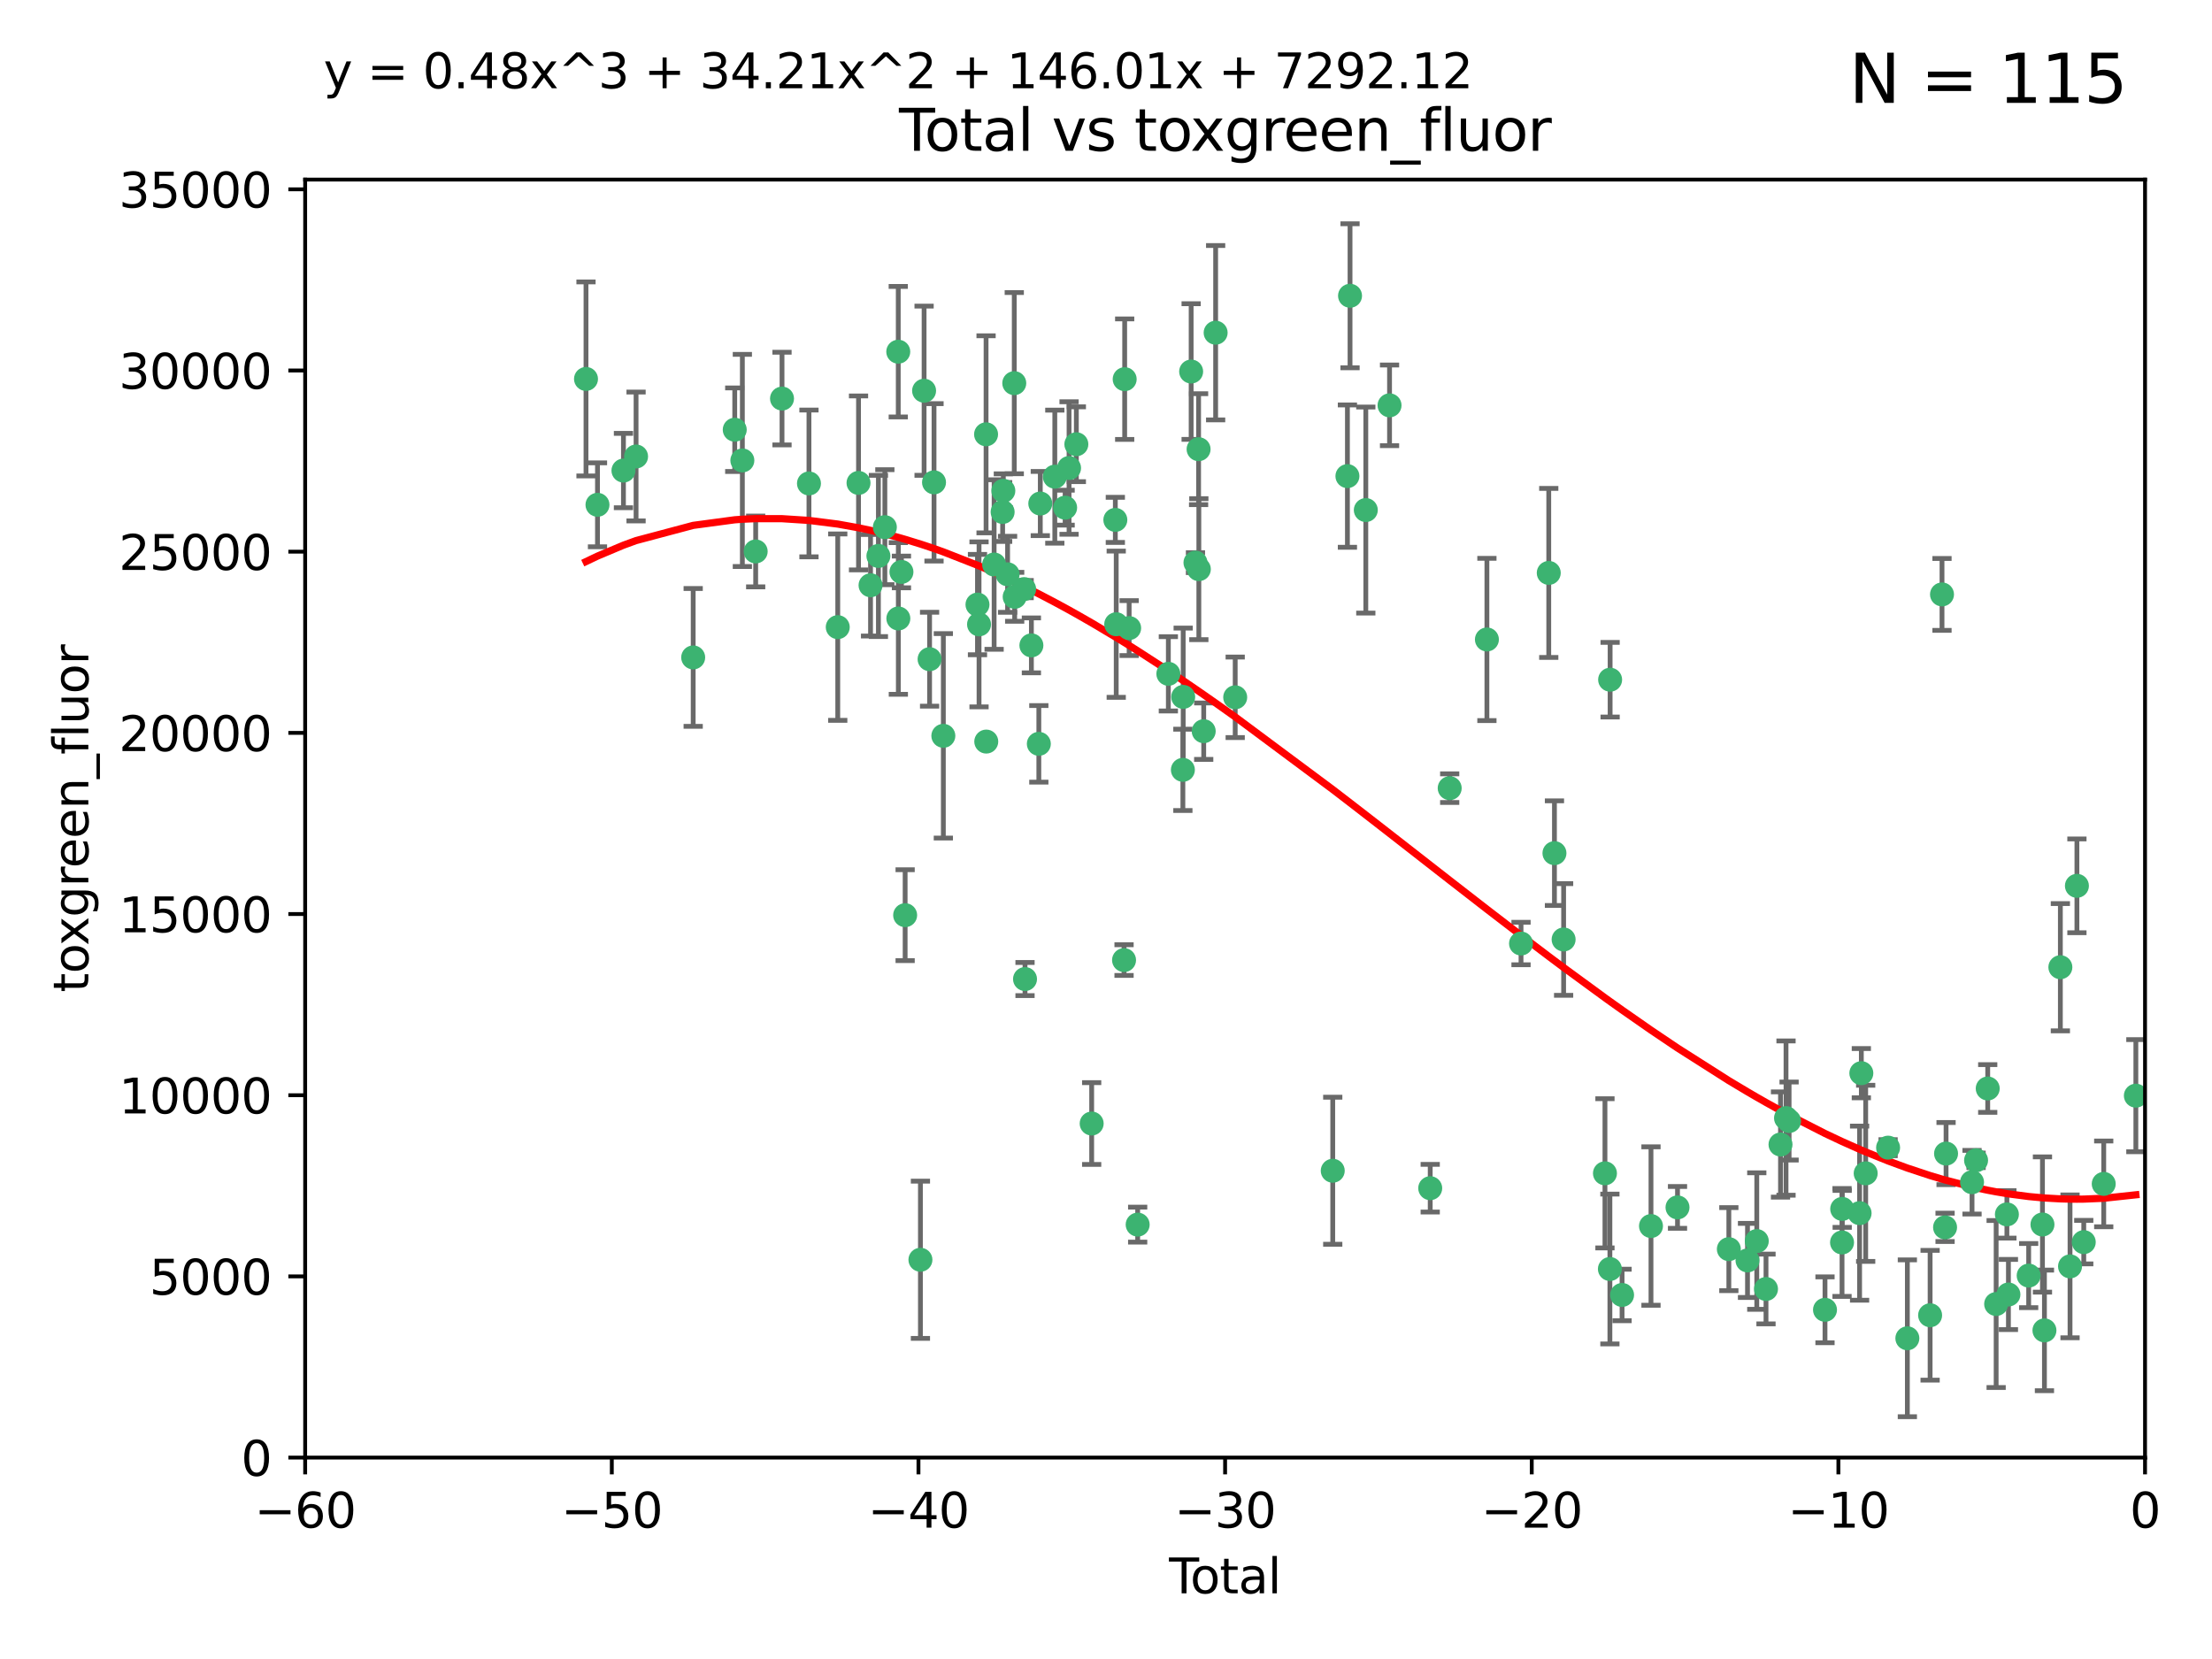 <?xml version="1.0" encoding="utf-8" standalone="no"?>
<!DOCTYPE svg PUBLIC "-//W3C//DTD SVG 1.1//EN"
  "http://www.w3.org/Graphics/SVG/1.1/DTD/svg11.dtd">
<svg xmlns:xlink="http://www.w3.org/1999/xlink" width="460.8pt" height="345.6pt" viewBox="0 0 460.8 345.6" xmlns="http://www.w3.org/2000/svg" version="1.1">
 <defs>
  <style type="text/css">*{stroke-linejoin: round; stroke-linecap: butt}</style>
 </defs>
 <g id="figure_1">
  <g id="patch_1">
   <path d="M 0 345.6 
L 460.8 345.6 
L 460.8 0 
L 0 0 
z
" style="fill: #ffffff"/>
  </g>
  <g id="axes_1">
   <g id="patch_2">
    <path d="M 63.571 303.64 
L 446.85 303.64 
L 446.85 37.411 
L 63.571 37.411 
z
" style="fill: #ffffff"/>
   </g>
   <g id="PathCollection_1">
    <defs>
     <path id="mcc68839e06" d="M 0 1.118 
C 0.297 1.118 0.581 1 0.791 0.791 
C 1 0.581 1.118 0.297 1.118 0 
C 1.118 -0.297 1 -0.581 0.791 -0.791 
C 0.581 -1 0.297 -1.118 0 -1.118 
C -0.297 -1.118 -0.581 -1 -0.791 -0.791 
C -1 -0.581 -1.118 -0.297 -1.118 0 
C -1.118 0.297 -1 0.581 -0.791 0.791 
C -0.581 1 -0.297 1.118 0 1.118 
z
" style="stroke: #3cb371"/>
    </defs>
    <g clip-path="url(#pb1b9bb8a61)">
     <use xlink:href="#mcc68839e06" x="122.075" y="78.941" style="fill: #3cb371; stroke: #3cb371"/>
     <use xlink:href="#mcc68839e06" x="124.468" y="105.159" style="fill: #3cb371; stroke: #3cb371"/>
     <use xlink:href="#mcc68839e06" x="129.877" y="98.026" style="fill: #3cb371; stroke: #3cb371"/>
     <use xlink:href="#mcc68839e06" x="132.505" y="95.094" style="fill: #3cb371; stroke: #3cb371"/>
     <use xlink:href="#mcc68839e06" x="144.404" y="136.954" style="fill: #3cb371; stroke: #3cb371"/>
     <use xlink:href="#mcc68839e06" x="153.06" y="89.516" style="fill: #3cb371; stroke: #3cb371"/>
     <use xlink:href="#mcc68839e06" x="154.646" y="95.918" style="fill: #3cb371; stroke: #3cb371"/>
     <use xlink:href="#mcc68839e06" x="157.422" y="114.875" style="fill: #3cb371; stroke: #3cb371"/>
     <use xlink:href="#mcc68839e06" x="162.908" y="83.03" style="fill: #3cb371; stroke: #3cb371"/>
     <use xlink:href="#mcc68839e06" x="168.522" y="100.71" style="fill: #3cb371; stroke: #3cb371"/>
     <use xlink:href="#mcc68839e06" x="174.52" y="130.646" style="fill: #3cb371; stroke: #3cb371"/>
     <use xlink:href="#mcc68839e06" x="178.846" y="100.601" style="fill: #3cb371; stroke: #3cb371"/>
     <use xlink:href="#mcc68839e06" x="181.35" y="121.921" style="fill: #3cb371; stroke: #3cb371"/>
     <use xlink:href="#mcc68839e06" x="182.989" y="115.814" style="fill: #3cb371; stroke: #3cb371"/>
     <use xlink:href="#mcc68839e06" x="184.332" y="109.818" style="fill: #3cb371; stroke: #3cb371"/>
     <use xlink:href="#mcc68839e06" x="187.124" y="73.266" style="fill: #3cb371; stroke: #3cb371"/>
     <use xlink:href="#mcc68839e06" x="187.142" y="128.839" style="fill: #3cb371; stroke: #3cb371"/>
     <use xlink:href="#mcc68839e06" x="187.787" y="119.146" style="fill: #3cb371; stroke: #3cb371"/>
     <use xlink:href="#mcc68839e06" x="188.558" y="190.648" style="fill: #3cb371; stroke: #3cb371"/>
     <use xlink:href="#mcc68839e06" x="191.742" y="262.431" style="fill: #3cb371; stroke: #3cb371"/>
     <use xlink:href="#mcc68839e06" x="192.505" y="81.394" style="fill: #3cb371; stroke: #3cb371"/>
     <use xlink:href="#mcc68839e06" x="193.65" y="137.321" style="fill: #3cb371; stroke: #3cb371"/>
     <use xlink:href="#mcc68839e06" x="194.574" y="100.483" style="fill: #3cb371; stroke: #3cb371"/>
     <use xlink:href="#mcc68839e06" x="196.516" y="153.285" style="fill: #3cb371; stroke: #3cb371"/>
     <use xlink:href="#mcc68839e06" x="203.628" y="125.947" style="fill: #3cb371; stroke: #3cb371"/>
     <use xlink:href="#mcc68839e06" x="203.952" y="130.067" style="fill: #3cb371; stroke: #3cb371"/>
     <use xlink:href="#mcc68839e06" x="205.416" y="90.475" style="fill: #3cb371; stroke: #3cb371"/>
     <use xlink:href="#mcc68839e06" x="205.457" y="154.483" style="fill: #3cb371; stroke: #3cb371"/>
     <use xlink:href="#mcc68839e06" x="207.094" y="117.601" style="fill: #3cb371; stroke: #3cb371"/>
     <use xlink:href="#mcc68839e06" x="208.867" y="106.653" style="fill: #3cb371; stroke: #3cb371"/>
     <use xlink:href="#mcc68839e06" x="209.013" y="102.24" style="fill: #3cb371; stroke: #3cb371"/>
     <use xlink:href="#mcc68839e06" x="209.899" y="119.635" style="fill: #3cb371; stroke: #3cb371"/>
     <use xlink:href="#mcc68839e06" x="211.29" y="79.819" style="fill: #3cb371; stroke: #3cb371"/>
     <use xlink:href="#mcc68839e06" x="211.376" y="124.329" style="fill: #3cb371; stroke: #3cb371"/>
     <use xlink:href="#mcc68839e06" x="213.346" y="122.72" style="fill: #3cb371; stroke: #3cb371"/>
     <use xlink:href="#mcc68839e06" x="213.53" y="203.953" style="fill: #3cb371; stroke: #3cb371"/>
     <use xlink:href="#mcc68839e06" x="214.858" y="134.443" style="fill: #3cb371; stroke: #3cb371"/>
     <use xlink:href="#mcc68839e06" x="216.408" y="154.954" style="fill: #3cb371; stroke: #3cb371"/>
     <use xlink:href="#mcc68839e06" x="216.713" y="104.896" style="fill: #3cb371; stroke: #3cb371"/>
     <use xlink:href="#mcc68839e06" x="219.736" y="99.298" style="fill: #3cb371; stroke: #3cb371"/>
     <use xlink:href="#mcc68839e06" x="221.886" y="105.756" style="fill: #3cb371; stroke: #3cb371"/>
     <use xlink:href="#mcc68839e06" x="222.705" y="97.498" style="fill: #3cb371; stroke: #3cb371"/>
     <use xlink:href="#mcc68839e06" x="224.223" y="92.545" style="fill: #3cb371; stroke: #3cb371"/>
     <use xlink:href="#mcc68839e06" x="227.415" y="234.052" style="fill: #3cb371; stroke: #3cb371"/>
     <use xlink:href="#mcc68839e06" x="232.345" y="108.301" style="fill: #3cb371; stroke: #3cb371"/>
     <use xlink:href="#mcc68839e06" x="232.53" y="130.038" style="fill: #3cb371; stroke: #3cb371"/>
     <use xlink:href="#mcc68839e06" x="234.16" y="200.005" style="fill: #3cb371; stroke: #3cb371"/>
     <use xlink:href="#mcc68839e06" x="234.291" y="78.988" style="fill: #3cb371; stroke: #3cb371"/>
     <use xlink:href="#mcc68839e06" x="235.222" y="130.84" style="fill: #3cb371; stroke: #3cb371"/>
     <use xlink:href="#mcc68839e06" x="236.998" y="255.109" style="fill: #3cb371; stroke: #3cb371"/>
     <use xlink:href="#mcc68839e06" x="243.389" y="140.37" style="fill: #3cb371; stroke: #3cb371"/>
     <use xlink:href="#mcc68839e06" x="246.416" y="160.372" style="fill: #3cb371; stroke: #3cb371"/>
     <use xlink:href="#mcc68839e06" x="246.481" y="145.178" style="fill: #3cb371; stroke: #3cb371"/>
     <use xlink:href="#mcc68839e06" x="248.137" y="77.397" style="fill: #3cb371; stroke: #3cb371"/>
     <use xlink:href="#mcc68839e06" x="249.037" y="117.209" style="fill: #3cb371; stroke: #3cb371"/>
     <use xlink:href="#mcc68839e06" x="249.689" y="93.572" style="fill: #3cb371; stroke: #3cb371"/>
     <use xlink:href="#mcc68839e06" x="249.741" y="118.565" style="fill: #3cb371; stroke: #3cb371"/>
     <use xlink:href="#mcc68839e06" x="250.755" y="152.32" style="fill: #3cb371; stroke: #3cb371"/>
     <use xlink:href="#mcc68839e06" x="253.24" y="69.309" style="fill: #3cb371; stroke: #3cb371"/>
     <use xlink:href="#mcc68839e06" x="257.315" y="145.262" style="fill: #3cb371; stroke: #3cb371"/>
     <use xlink:href="#mcc68839e06" x="277.635" y="243.887" style="fill: #3cb371; stroke: #3cb371"/>
     <use xlink:href="#mcc68839e06" x="280.693" y="99.184" style="fill: #3cb371; stroke: #3cb371"/>
     <use xlink:href="#mcc68839e06" x="281.237" y="61.614" style="fill: #3cb371; stroke: #3cb371"/>
     <use xlink:href="#mcc68839e06" x="284.523" y="106.253" style="fill: #3cb371; stroke: #3cb371"/>
     <use xlink:href="#mcc68839e06" x="289.467" y="84.44" style="fill: #3cb371; stroke: #3cb371"/>
     <use xlink:href="#mcc68839e06" x="297.94" y="247.522" style="fill: #3cb371; stroke: #3cb371"/>
     <use xlink:href="#mcc68839e06" x="301.998" y="164.19" style="fill: #3cb371; stroke: #3cb371"/>
     <use xlink:href="#mcc68839e06" x="309.75" y="133.213" style="fill: #3cb371; stroke: #3cb371"/>
     <use xlink:href="#mcc68839e06" x="316.858" y="196.552" style="fill: #3cb371; stroke: #3cb371"/>
     <use xlink:href="#mcc68839e06" x="322.634" y="119.349" style="fill: #3cb371; stroke: #3cb371"/>
     <use xlink:href="#mcc68839e06" x="323.821" y="177.728" style="fill: #3cb371; stroke: #3cb371"/>
     <use xlink:href="#mcc68839e06" x="325.73" y="195.709" style="fill: #3cb371; stroke: #3cb371"/>
     <use xlink:href="#mcc68839e06" x="334.342" y="244.424" style="fill: #3cb371; stroke: #3cb371"/>
     <use xlink:href="#mcc68839e06" x="335.371" y="264.357" style="fill: #3cb371; stroke: #3cb371"/>
     <use xlink:href="#mcc68839e06" x="335.418" y="141.593" style="fill: #3cb371; stroke: #3cb371"/>
     <use xlink:href="#mcc68839e06" x="337.906" y="269.764" style="fill: #3cb371; stroke: #3cb371"/>
     <use xlink:href="#mcc68839e06" x="343.931" y="255.406" style="fill: #3cb371; stroke: #3cb371"/>
     <use xlink:href="#mcc68839e06" x="349.456" y="251.524" style="fill: #3cb371; stroke: #3cb371"/>
     <use xlink:href="#mcc68839e06" x="360.15" y="260.219" style="fill: #3cb371; stroke: #3cb371"/>
     <use xlink:href="#mcc68839e06" x="364.037" y="262.571" style="fill: #3cb371; stroke: #3cb371"/>
     <use xlink:href="#mcc68839e06" x="365.969" y="258.536" style="fill: #3cb371; stroke: #3cb371"/>
     <use xlink:href="#mcc68839e06" x="367.891" y="268.519" style="fill: #3cb371; stroke: #3cb371"/>
     <use xlink:href="#mcc68839e06" x="370.913" y="238.42" style="fill: #3cb371; stroke: #3cb371"/>
     <use xlink:href="#mcc68839e06" x="372.061" y="232.917" style="fill: #3cb371; stroke: #3cb371"/>
     <use xlink:href="#mcc68839e06" x="372.7" y="233.529" style="fill: #3cb371; stroke: #3cb371"/>
     <use xlink:href="#mcc68839e06" x="380.181" y="272.858" style="fill: #3cb371; stroke: #3cb371"/>
     <use xlink:href="#mcc68839e06" x="383.73" y="258.827" style="fill: #3cb371; stroke: #3cb371"/>
     <use xlink:href="#mcc68839e06" x="383.763" y="251.838" style="fill: #3cb371; stroke: #3cb371"/>
     <use xlink:href="#mcc68839e06" x="387.387" y="252.723" style="fill: #3cb371; stroke: #3cb371"/>
     <use xlink:href="#mcc68839e06" x="387.751" y="223.562" style="fill: #3cb371; stroke: #3cb371"/>
     <use xlink:href="#mcc68839e06" x="388.656" y="244.428" style="fill: #3cb371; stroke: #3cb371"/>
     <use xlink:href="#mcc68839e06" x="393.325" y="239.078" style="fill: #3cb371; stroke: #3cb371"/>
     <use xlink:href="#mcc68839e06" x="397.338" y="278.792" style="fill: #3cb371; stroke: #3cb371"/>
     <use xlink:href="#mcc68839e06" x="402.078" y="273.991" style="fill: #3cb371; stroke: #3cb371"/>
     <use xlink:href="#mcc68839e06" x="404.555" y="123.828" style="fill: #3cb371; stroke: #3cb371"/>
     <use xlink:href="#mcc68839e06" x="405.193" y="255.679" style="fill: #3cb371; stroke: #3cb371"/>
     <use xlink:href="#mcc68839e06" x="405.4" y="240.314" style="fill: #3cb371; stroke: #3cb371"/>
     <use xlink:href="#mcc68839e06" x="410.811" y="246.273" style="fill: #3cb371; stroke: #3cb371"/>
     <use xlink:href="#mcc68839e06" x="411.653" y="241.718" style="fill: #3cb371; stroke: #3cb371"/>
     <use xlink:href="#mcc68839e06" x="414.079" y="226.752" style="fill: #3cb371; stroke: #3cb371"/>
     <use xlink:href="#mcc68839e06" x="415.834" y="271.652" style="fill: #3cb371; stroke: #3cb371"/>
     <use xlink:href="#mcc68839e06" x="418.073" y="252.978" style="fill: #3cb371; stroke: #3cb371"/>
     <use xlink:href="#mcc68839e06" x="418.393" y="269.669" style="fill: #3cb371; stroke: #3cb371"/>
     <use xlink:href="#mcc68839e06" x="422.61" y="265.728" style="fill: #3cb371; stroke: #3cb371"/>
     <use xlink:href="#mcc68839e06" x="425.482" y="255.087" style="fill: #3cb371; stroke: #3cb371"/>
     <use xlink:href="#mcc68839e06" x="425.895" y="277.145" style="fill: #3cb371; stroke: #3cb371"/>
     <use xlink:href="#mcc68839e06" x="429.212" y="201.488" style="fill: #3cb371; stroke: #3cb371"/>
     <use xlink:href="#mcc68839e06" x="431.226" y="263.81" style="fill: #3cb371; stroke: #3cb371"/>
     <use xlink:href="#mcc68839e06" x="432.66" y="184.534" style="fill: #3cb371; stroke: #3cb371"/>
     <use xlink:href="#mcc68839e06" x="434.085" y="258.759" style="fill: #3cb371; stroke: #3cb371"/>
     <use xlink:href="#mcc68839e06" x="438.245" y="246.624" style="fill: #3cb371; stroke: #3cb371"/>
     <use xlink:href="#mcc68839e06" x="444.939" y="228.248" style="fill: #3cb371; stroke: #3cb371"/>
    </g>
   </g>
   <g id="matplotlib.axis_1">
    <g id="xtick_1">
     <g id="line2d_1">
      <defs>
       <path id="mf4c72b7f6e" d="M 0 0 
L 0 3.5 
" style="stroke: #000000; stroke-width: 0.8"/>
      </defs>
      <g>
       <use xlink:href="#mf4c72b7f6e" x="63.571" y="303.64" style="stroke: #000000; stroke-width: 0.8"/>
      </g>
     </g>
     <g id="text_1">
      <!-- −60 -->
      <g transform="translate(53.019 318.238)scale(0.1 -0.1)">
       <defs>
        <path id="DejaVuSans-2212" d="M 678 2272 
L 4684 2272 
L 4684 1741 
L 678 1741 
L 678 2272 
z
" transform="scale(0.016)"/>
        <path id="DejaVuSans-36" d="M 2113 2584 
Q 1688 2584 1439 2293 
Q 1191 2003 1191 1497 
Q 1191 994 1439 701 
Q 1688 409 2113 409 
Q 2538 409 2786 701 
Q 3034 994 3034 1497 
Q 3034 2003 2786 2293 
Q 2538 2584 2113 2584 
z
M 3366 4563 
L 3366 3988 
Q 3128 4100 2886 4159 
Q 2644 4219 2406 4219 
Q 1781 4219 1451 3797 
Q 1122 3375 1075 2522 
Q 1259 2794 1537 2939 
Q 1816 3084 2150 3084 
Q 2853 3084 3261 2657 
Q 3669 2231 3669 1497 
Q 3669 778 3244 343 
Q 2819 -91 2113 -91 
Q 1303 -91 875 529 
Q 447 1150 447 2328 
Q 447 3434 972 4092 
Q 1497 4750 2381 4750 
Q 2619 4750 2861 4703 
Q 3103 4656 3366 4563 
z
" transform="scale(0.016)"/>
        <path id="DejaVuSans-30" d="M 2034 4250 
Q 1547 4250 1301 3770 
Q 1056 3291 1056 2328 
Q 1056 1369 1301 889 
Q 1547 409 2034 409 
Q 2525 409 2770 889 
Q 3016 1369 3016 2328 
Q 3016 3291 2770 3770 
Q 2525 4250 2034 4250 
z
M 2034 4750 
Q 2819 4750 3233 4129 
Q 3647 3509 3647 2328 
Q 3647 1150 3233 529 
Q 2819 -91 2034 -91 
Q 1250 -91 836 529 
Q 422 1150 422 2328 
Q 422 3509 836 4129 
Q 1250 4750 2034 4750 
z
" transform="scale(0.016)"/>
       </defs>
       <use xlink:href="#DejaVuSans-2212"/>
       <use xlink:href="#DejaVuSans-36" x="83.789"/>
       <use xlink:href="#DejaVuSans-30" x="147.412"/>
      </g>
     </g>
    </g>
    <g id="xtick_2">
     <g id="line2d_2">
      <g>
       <use xlink:href="#mf4c72b7f6e" x="127.451" y="303.64" style="stroke: #000000; stroke-width: 0.8"/>
      </g>
     </g>
     <g id="text_2">
      <!-- −50 -->
      <g transform="translate(116.899 318.238)scale(0.1 -0.1)">
       <defs>
        <path id="DejaVuSans-35" d="M 691 4666 
L 3169 4666 
L 3169 4134 
L 1269 4134 
L 1269 2991 
Q 1406 3038 1543 3061 
Q 1681 3084 1819 3084 
Q 2600 3084 3056 2656 
Q 3513 2228 3513 1497 
Q 3513 744 3044 326 
Q 2575 -91 1722 -91 
Q 1428 -91 1123 -41 
Q 819 9 494 109 
L 494 744 
Q 775 591 1075 516 
Q 1375 441 1709 441 
Q 2250 441 2565 725 
Q 2881 1009 2881 1497 
Q 2881 1984 2565 2268 
Q 2250 2553 1709 2553 
Q 1456 2553 1204 2497 
Q 953 2441 691 2322 
L 691 4666 
z
" transform="scale(0.016)"/>
       </defs>
       <use xlink:href="#DejaVuSans-2212"/>
       <use xlink:href="#DejaVuSans-35" x="83.789"/>
       <use xlink:href="#DejaVuSans-30" x="147.412"/>
      </g>
     </g>
    </g>
    <g id="xtick_3">
     <g id="line2d_3">
      <g>
       <use xlink:href="#mf4c72b7f6e" x="191.331" y="303.64" style="stroke: #000000; stroke-width: 0.8"/>
      </g>
     </g>
     <g id="text_3">
      <!-- −40 -->
      <g transform="translate(180.778 318.238)scale(0.1 -0.1)">
       <defs>
        <path id="DejaVuSans-34" d="M 2419 4116 
L 825 1625 
L 2419 1625 
L 2419 4116 
z
M 2253 4666 
L 3047 4666 
L 3047 1625 
L 3713 1625 
L 3713 1100 
L 3047 1100 
L 3047 0 
L 2419 0 
L 2419 1100 
L 313 1100 
L 313 1709 
L 2253 4666 
z
" transform="scale(0.016)"/>
       </defs>
       <use xlink:href="#DejaVuSans-2212"/>
       <use xlink:href="#DejaVuSans-34" x="83.789"/>
       <use xlink:href="#DejaVuSans-30" x="147.412"/>
      </g>
     </g>
    </g>
    <g id="xtick_4">
     <g id="line2d_4">
      <g>
       <use xlink:href="#mf4c72b7f6e" x="255.211" y="303.64" style="stroke: #000000; stroke-width: 0.8"/>
      </g>
     </g>
     <g id="text_4">
      <!-- −30 -->
      <g transform="translate(244.658 318.238)scale(0.1 -0.1)">
       <defs>
        <path id="DejaVuSans-33" d="M 2597 2516 
Q 3050 2419 3304 2112 
Q 3559 1806 3559 1356 
Q 3559 666 3084 287 
Q 2609 -91 1734 -91 
Q 1441 -91 1130 -33 
Q 819 25 488 141 
L 488 750 
Q 750 597 1062 519 
Q 1375 441 1716 441 
Q 2309 441 2620 675 
Q 2931 909 2931 1356 
Q 2931 1769 2642 2001 
Q 2353 2234 1838 2234 
L 1294 2234 
L 1294 2753 
L 1863 2753 
Q 2328 2753 2575 2939 
Q 2822 3125 2822 3475 
Q 2822 3834 2567 4026 
Q 2313 4219 1838 4219 
Q 1578 4219 1281 4162 
Q 984 4106 628 3988 
L 628 4550 
Q 988 4650 1302 4700 
Q 1616 4750 1894 4750 
Q 2613 4750 3031 4423 
Q 3450 4097 3450 3541 
Q 3450 3153 3228 2886 
Q 3006 2619 2597 2516 
z
" transform="scale(0.016)"/>
       </defs>
       <use xlink:href="#DejaVuSans-2212"/>
       <use xlink:href="#DejaVuSans-33" x="83.789"/>
       <use xlink:href="#DejaVuSans-30" x="147.412"/>
      </g>
     </g>
    </g>
    <g id="xtick_5">
     <g id="line2d_5">
      <g>
       <use xlink:href="#mf4c72b7f6e" x="319.09" y="303.64" style="stroke: #000000; stroke-width: 0.8"/>
      </g>
     </g>
     <g id="text_5">
      <!-- −20 -->
      <g transform="translate(308.538 318.238)scale(0.1 -0.1)">
       <defs>
        <path id="DejaVuSans-32" d="M 1228 531 
L 3431 531 
L 3431 0 
L 469 0 
L 469 531 
Q 828 903 1448 1529 
Q 2069 2156 2228 2338 
Q 2531 2678 2651 2914 
Q 2772 3150 2772 3378 
Q 2772 3750 2511 3984 
Q 2250 4219 1831 4219 
Q 1534 4219 1204 4116 
Q 875 4013 500 3803 
L 500 4441 
Q 881 4594 1212 4672 
Q 1544 4750 1819 4750 
Q 2544 4750 2975 4387 
Q 3406 4025 3406 3419 
Q 3406 3131 3298 2873 
Q 3191 2616 2906 2266 
Q 2828 2175 2409 1742 
Q 1991 1309 1228 531 
z
" transform="scale(0.016)"/>
       </defs>
       <use xlink:href="#DejaVuSans-2212"/>
       <use xlink:href="#DejaVuSans-32" x="83.789"/>
       <use xlink:href="#DejaVuSans-30" x="147.412"/>
      </g>
     </g>
    </g>
    <g id="xtick_6">
     <g id="line2d_6">
      <g>
       <use xlink:href="#mf4c72b7f6e" x="382.97" y="303.64" style="stroke: #000000; stroke-width: 0.8"/>
      </g>
     </g>
     <g id="text_6">
      <!-- −10 -->
      <g transform="translate(372.418 318.238)scale(0.1 -0.1)">
       <defs>
        <path id="DejaVuSans-31" d="M 794 531 
L 1825 531 
L 1825 4091 
L 703 3866 
L 703 4441 
L 1819 4666 
L 2450 4666 
L 2450 531 
L 3481 531 
L 3481 0 
L 794 0 
L 794 531 
z
" transform="scale(0.016)"/>
       </defs>
       <use xlink:href="#DejaVuSans-2212"/>
       <use xlink:href="#DejaVuSans-31" x="83.789"/>
       <use xlink:href="#DejaVuSans-30" x="147.412"/>
      </g>
     </g>
    </g>
    <g id="xtick_7">
     <g id="line2d_7">
      <g>
       <use xlink:href="#mf4c72b7f6e" x="446.85" y="303.64" style="stroke: #000000; stroke-width: 0.8"/>
      </g>
     </g>
     <g id="text_7">
      <!-- 0 -->
      <g transform="translate(443.669 318.238)scale(0.1 -0.1)">
       <use xlink:href="#DejaVuSans-30"/>
      </g>
     </g>
    </g>
    <g id="text_8">
     <!-- Total -->
     <g transform="translate(243.534 331.917)scale(0.1 -0.1)">
      <defs>
       <path id="DejaVuSans-54" d="M -19 4666 
L 3928 4666 
L 3928 4134 
L 2272 4134 
L 2272 0 
L 1638 0 
L 1638 4134 
L -19 4134 
L -19 4666 
z
" transform="scale(0.016)"/>
       <path id="DejaVuSans-6f" d="M 1959 3097 
Q 1497 3097 1228 2736 
Q 959 2375 959 1747 
Q 959 1119 1226 758 
Q 1494 397 1959 397 
Q 2419 397 2687 759 
Q 2956 1122 2956 1747 
Q 2956 2369 2687 2733 
Q 2419 3097 1959 3097 
z
M 1959 3584 
Q 2709 3584 3137 3096 
Q 3566 2609 3566 1747 
Q 3566 888 3137 398 
Q 2709 -91 1959 -91 
Q 1206 -91 779 398 
Q 353 888 353 1747 
Q 353 2609 779 3096 
Q 1206 3584 1959 3584 
z
" transform="scale(0.016)"/>
       <path id="DejaVuSans-74" d="M 1172 4494 
L 1172 3500 
L 2356 3500 
L 2356 3053 
L 1172 3053 
L 1172 1153 
Q 1172 725 1289 603 
Q 1406 481 1766 481 
L 2356 481 
L 2356 0 
L 1766 0 
Q 1100 0 847 248 
Q 594 497 594 1153 
L 594 3053 
L 172 3053 
L 172 3500 
L 594 3500 
L 594 4494 
L 1172 4494 
z
" transform="scale(0.016)"/>
       <path id="DejaVuSans-61" d="M 2194 1759 
Q 1497 1759 1228 1600 
Q 959 1441 959 1056 
Q 959 750 1161 570 
Q 1363 391 1709 391 
Q 2188 391 2477 730 
Q 2766 1069 2766 1631 
L 2766 1759 
L 2194 1759 
z
M 3341 1997 
L 3341 0 
L 2766 0 
L 2766 531 
Q 2569 213 2275 61 
Q 1981 -91 1556 -91 
Q 1019 -91 701 211 
Q 384 513 384 1019 
Q 384 1609 779 1909 
Q 1175 2209 1959 2209 
L 2766 2209 
L 2766 2266 
Q 2766 2663 2505 2880 
Q 2244 3097 1772 3097 
Q 1472 3097 1187 3025 
Q 903 2953 641 2809 
L 641 3341 
Q 956 3463 1253 3523 
Q 1550 3584 1831 3584 
Q 2591 3584 2966 3190 
Q 3341 2797 3341 1997 
z
" transform="scale(0.016)"/>
       <path id="DejaVuSans-6c" d="M 603 4863 
L 1178 4863 
L 1178 0 
L 603 0 
L 603 4863 
z
" transform="scale(0.016)"/>
      </defs>
      <use xlink:href="#DejaVuSans-54"/>
      <use xlink:href="#DejaVuSans-6f" x="44.084"/>
      <use xlink:href="#DejaVuSans-74" x="105.266"/>
      <use xlink:href="#DejaVuSans-61" x="144.475"/>
      <use xlink:href="#DejaVuSans-6c" x="205.754"/>
     </g>
    </g>
   </g>
   <g id="matplotlib.axis_2">
    <g id="ytick_1">
     <g id="line2d_8">
      <defs>
       <path id="me7520dced2" d="M 0 0 
L -3.5 0 
" style="stroke: #000000; stroke-width: 0.8"/>
      </defs>
      <g>
       <use xlink:href="#me7520dced2" x="63.571" y="303.64" style="stroke: #000000; stroke-width: 0.8"/>
      </g>
     </g>
     <g id="text_9">
      <!-- 0 -->
      <g transform="translate(50.209 307.439)scale(0.1 -0.1)">
       <use xlink:href="#DejaVuSans-30"/>
      </g>
     </g>
    </g>
    <g id="ytick_2">
     <g id="line2d_9">
      <g>
       <use xlink:href="#me7520dced2" x="63.571" y="265.897" style="stroke: #000000; stroke-width: 0.8"/>
      </g>
     </g>
     <g id="text_10">
      <!-- 5000 -->
      <g transform="translate(31.121 269.696)scale(0.1 -0.1)">
       <use xlink:href="#DejaVuSans-35"/>
       <use xlink:href="#DejaVuSans-30" x="63.623"/>
       <use xlink:href="#DejaVuSans-30" x="127.246"/>
       <use xlink:href="#DejaVuSans-30" x="190.869"/>
      </g>
     </g>
    </g>
    <g id="ytick_3">
     <g id="line2d_10">
      <g>
       <use xlink:href="#me7520dced2" x="63.571" y="228.154" style="stroke: #000000; stroke-width: 0.8"/>
      </g>
     </g>
     <g id="text_11">
      <!-- 10000 -->
      <g transform="translate(24.759 231.953)scale(0.1 -0.1)">
       <use xlink:href="#DejaVuSans-31"/>
       <use xlink:href="#DejaVuSans-30" x="63.623"/>
       <use xlink:href="#DejaVuSans-30" x="127.246"/>
       <use xlink:href="#DejaVuSans-30" x="190.869"/>
       <use xlink:href="#DejaVuSans-30" x="254.492"/>
      </g>
     </g>
    </g>
    <g id="ytick_4">
     <g id="line2d_11">
      <g>
       <use xlink:href="#me7520dced2" x="63.571" y="190.411" style="stroke: #000000; stroke-width: 0.8"/>
      </g>
     </g>
     <g id="text_12">
      <!-- 15000 -->
      <g transform="translate(24.759 194.21)scale(0.1 -0.1)">
       <use xlink:href="#DejaVuSans-31"/>
       <use xlink:href="#DejaVuSans-35" x="63.623"/>
       <use xlink:href="#DejaVuSans-30" x="127.246"/>
       <use xlink:href="#DejaVuSans-30" x="190.869"/>
       <use xlink:href="#DejaVuSans-30" x="254.492"/>
      </g>
     </g>
    </g>
    <g id="ytick_5">
     <g id="line2d_12">
      <g>
       <use xlink:href="#me7520dced2" x="63.571" y="152.668" style="stroke: #000000; stroke-width: 0.8"/>
      </g>
     </g>
     <g id="text_13">
      <!-- 20000 -->
      <g transform="translate(24.759 156.467)scale(0.1 -0.1)">
       <use xlink:href="#DejaVuSans-32"/>
       <use xlink:href="#DejaVuSans-30" x="63.623"/>
       <use xlink:href="#DejaVuSans-30" x="127.246"/>
       <use xlink:href="#DejaVuSans-30" x="190.869"/>
       <use xlink:href="#DejaVuSans-30" x="254.492"/>
      </g>
     </g>
    </g>
    <g id="ytick_6">
     <g id="line2d_13">
      <g>
       <use xlink:href="#me7520dced2" x="63.571" y="114.925" style="stroke: #000000; stroke-width: 0.8"/>
      </g>
     </g>
     <g id="text_14">
      <!-- 25000 -->
      <g transform="translate(24.759 118.724)scale(0.1 -0.1)">
       <use xlink:href="#DejaVuSans-32"/>
       <use xlink:href="#DejaVuSans-35" x="63.623"/>
       <use xlink:href="#DejaVuSans-30" x="127.246"/>
       <use xlink:href="#DejaVuSans-30" x="190.869"/>
       <use xlink:href="#DejaVuSans-30" x="254.492"/>
      </g>
     </g>
    </g>
    <g id="ytick_7">
     <g id="line2d_14">
      <g>
       <use xlink:href="#me7520dced2" x="63.571" y="77.181" style="stroke: #000000; stroke-width: 0.8"/>
      </g>
     </g>
     <g id="text_15">
      <!-- 30000 -->
      <g transform="translate(24.759 80.981)scale(0.1 -0.1)">
       <use xlink:href="#DejaVuSans-33"/>
       <use xlink:href="#DejaVuSans-30" x="63.623"/>
       <use xlink:href="#DejaVuSans-30" x="127.246"/>
       <use xlink:href="#DejaVuSans-30" x="190.869"/>
       <use xlink:href="#DejaVuSans-30" x="254.492"/>
      </g>
     </g>
    </g>
    <g id="ytick_8">
     <g id="line2d_15">
      <g>
       <use xlink:href="#me7520dced2" x="63.571" y="39.438" style="stroke: #000000; stroke-width: 0.8"/>
      </g>
     </g>
     <g id="text_16">
      <!-- 35000 -->
      <g transform="translate(24.759 43.238)scale(0.1 -0.1)">
       <use xlink:href="#DejaVuSans-33"/>
       <use xlink:href="#DejaVuSans-35" x="63.623"/>
       <use xlink:href="#DejaVuSans-30" x="127.246"/>
       <use xlink:href="#DejaVuSans-30" x="190.869"/>
       <use xlink:href="#DejaVuSans-30" x="254.492"/>
      </g>
     </g>
    </g>
    <g id="text_17">
     <!-- toxgreen_fluor -->
     <g transform="translate(18.401 206.72)rotate(-90)scale(0.1 -0.1)">
      <defs>
       <path id="DejaVuSans-78" d="M 3513 3500 
L 2247 1797 
L 3578 0 
L 2900 0 
L 1881 1375 
L 863 0 
L 184 0 
L 1544 1831 
L 300 3500 
L 978 3500 
L 1906 2253 
L 2834 3500 
L 3513 3500 
z
" transform="scale(0.016)"/>
       <path id="DejaVuSans-67" d="M 2906 1791 
Q 2906 2416 2648 2759 
Q 2391 3103 1925 3103 
Q 1463 3103 1205 2759 
Q 947 2416 947 1791 
Q 947 1169 1205 825 
Q 1463 481 1925 481 
Q 2391 481 2648 825 
Q 2906 1169 2906 1791 
z
M 3481 434 
Q 3481 -459 3084 -895 
Q 2688 -1331 1869 -1331 
Q 1566 -1331 1297 -1286 
Q 1028 -1241 775 -1147 
L 775 -588 
Q 1028 -725 1275 -790 
Q 1522 -856 1778 -856 
Q 2344 -856 2625 -561 
Q 2906 -266 2906 331 
L 2906 616 
Q 2728 306 2450 153 
Q 2172 0 1784 0 
Q 1141 0 747 490 
Q 353 981 353 1791 
Q 353 2603 747 3093 
Q 1141 3584 1784 3584 
Q 2172 3584 2450 3431 
Q 2728 3278 2906 2969 
L 2906 3500 
L 3481 3500 
L 3481 434 
z
" transform="scale(0.016)"/>
       <path id="DejaVuSans-72" d="M 2631 2963 
Q 2534 3019 2420 3045 
Q 2306 3072 2169 3072 
Q 1681 3072 1420 2755 
Q 1159 2438 1159 1844 
L 1159 0 
L 581 0 
L 581 3500 
L 1159 3500 
L 1159 2956 
Q 1341 3275 1631 3429 
Q 1922 3584 2338 3584 
Q 2397 3584 2469 3576 
Q 2541 3569 2628 3553 
L 2631 2963 
z
" transform="scale(0.016)"/>
       <path id="DejaVuSans-65" d="M 3597 1894 
L 3597 1613 
L 953 1613 
Q 991 1019 1311 708 
Q 1631 397 2203 397 
Q 2534 397 2845 478 
Q 3156 559 3463 722 
L 3463 178 
Q 3153 47 2828 -22 
Q 2503 -91 2169 -91 
Q 1331 -91 842 396 
Q 353 884 353 1716 
Q 353 2575 817 3079 
Q 1281 3584 2069 3584 
Q 2775 3584 3186 3129 
Q 3597 2675 3597 1894 
z
M 3022 2063 
Q 3016 2534 2758 2815 
Q 2500 3097 2075 3097 
Q 1594 3097 1305 2825 
Q 1016 2553 972 2059 
L 3022 2063 
z
" transform="scale(0.016)"/>
       <path id="DejaVuSans-6e" d="M 3513 2113 
L 3513 0 
L 2938 0 
L 2938 2094 
Q 2938 2591 2744 2837 
Q 2550 3084 2163 3084 
Q 1697 3084 1428 2787 
Q 1159 2491 1159 1978 
L 1159 0 
L 581 0 
L 581 3500 
L 1159 3500 
L 1159 2956 
Q 1366 3272 1645 3428 
Q 1925 3584 2291 3584 
Q 2894 3584 3203 3211 
Q 3513 2838 3513 2113 
z
" transform="scale(0.016)"/>
       <path id="DejaVuSans-5f" d="M 3263 -1063 
L 3263 -1509 
L -63 -1509 
L -63 -1063 
L 3263 -1063 
z
" transform="scale(0.016)"/>
       <path id="DejaVuSans-66" d="M 2375 4863 
L 2375 4384 
L 1825 4384 
Q 1516 4384 1395 4259 
Q 1275 4134 1275 3809 
L 1275 3500 
L 2222 3500 
L 2222 3053 
L 1275 3053 
L 1275 0 
L 697 0 
L 697 3053 
L 147 3053 
L 147 3500 
L 697 3500 
L 697 3744 
Q 697 4328 969 4595 
Q 1241 4863 1831 4863 
L 2375 4863 
z
" transform="scale(0.016)"/>
       <path id="DejaVuSans-75" d="M 544 1381 
L 544 3500 
L 1119 3500 
L 1119 1403 
Q 1119 906 1312 657 
Q 1506 409 1894 409 
Q 2359 409 2629 706 
Q 2900 1003 2900 1516 
L 2900 3500 
L 3475 3500 
L 3475 0 
L 2900 0 
L 2900 538 
Q 2691 219 2414 64 
Q 2138 -91 1772 -91 
Q 1169 -91 856 284 
Q 544 659 544 1381 
z
M 1991 3584 
L 1991 3584 
z
" transform="scale(0.016)"/>
      </defs>
      <use xlink:href="#DejaVuSans-74"/>
      <use xlink:href="#DejaVuSans-6f" x="39.209"/>
      <use xlink:href="#DejaVuSans-78" x="97.266"/>
      <use xlink:href="#DejaVuSans-67" x="156.445"/>
      <use xlink:href="#DejaVuSans-72" x="219.922"/>
      <use xlink:href="#DejaVuSans-65" x="258.785"/>
      <use xlink:href="#DejaVuSans-65" x="320.309"/>
      <use xlink:href="#DejaVuSans-6e" x="381.832"/>
      <use xlink:href="#DejaVuSans-5f" x="445.211"/>
      <use xlink:href="#DejaVuSans-66" x="495.211"/>
      <use xlink:href="#DejaVuSans-6c" x="530.416"/>
      <use xlink:href="#DejaVuSans-75" x="558.199"/>
      <use xlink:href="#DejaVuSans-6f" x="621.578"/>
      <use xlink:href="#DejaVuSans-72" x="682.76"/>
     </g>
    </g>
   </g>
   <g id="LineCollection_1">
    <path d="M 122.075 99.149 
L 122.075 58.733 
" clip-path="url(#pb1b9bb8a61)" style="fill: none; stroke: #696969"/>
    <path d="M 124.468 113.901 
L 124.468 96.418 
" clip-path="url(#pb1b9bb8a61)" style="fill: none; stroke: #696969"/>
    <path d="M 129.877 105.772 
L 129.877 90.281 
" clip-path="url(#pb1b9bb8a61)" style="fill: none; stroke: #696969"/>
    <path d="M 132.505 108.514 
L 132.505 81.675 
" clip-path="url(#pb1b9bb8a61)" style="fill: none; stroke: #696969"/>
    <path d="M 144.404 151.309 
L 144.404 122.599 
" clip-path="url(#pb1b9bb8a61)" style="fill: none; stroke: #696969"/>
    <path d="M 153.06 98.217 
L 153.06 80.815 
" clip-path="url(#pb1b9bb8a61)" style="fill: none; stroke: #696969"/>
    <path d="M 154.646 118.013 
L 154.646 73.824 
" clip-path="url(#pb1b9bb8a61)" style="fill: none; stroke: #696969"/>
    <path d="M 157.422 122.252 
L 157.422 107.498 
" clip-path="url(#pb1b9bb8a61)" style="fill: none; stroke: #696969"/>
    <path d="M 162.908 92.683 
L 162.908 73.377 
" clip-path="url(#pb1b9bb8a61)" style="fill: none; stroke: #696969"/>
    <path d="M 168.522 115.998 
L 168.522 85.423 
" clip-path="url(#pb1b9bb8a61)" style="fill: none; stroke: #696969"/>
    <path d="M 174.52 150.061 
L 174.52 111.23 
" clip-path="url(#pb1b9bb8a61)" style="fill: none; stroke: #696969"/>
    <path d="M 178.846 118.721 
L 178.846 82.48 
" clip-path="url(#pb1b9bb8a61)" style="fill: none; stroke: #696969"/>
    <path d="M 181.35 132.492 
L 181.35 111.349 
" clip-path="url(#pb1b9bb8a61)" style="fill: none; stroke: #696969"/>
    <path d="M 182.989 132.604 
L 182.989 99.024 
" clip-path="url(#pb1b9bb8a61)" style="fill: none; stroke: #696969"/>
    <path d="M 184.332 121.797 
L 184.332 97.839 
" clip-path="url(#pb1b9bb8a61)" style="fill: none; stroke: #696969"/>
    <path d="M 187.124 86.861 
L 187.124 59.671 
" clip-path="url(#pb1b9bb8a61)" style="fill: none; stroke: #696969"/>
    <path d="M 187.142 144.637 
L 187.142 113.041 
" clip-path="url(#pb1b9bb8a61)" style="fill: none; stroke: #696969"/>
    <path d="M 187.787 122.449 
L 187.787 115.842 
" clip-path="url(#pb1b9bb8a61)" style="fill: none; stroke: #696969"/>
    <path d="M 188.558 200.118 
L 188.558 181.177 
" clip-path="url(#pb1b9bb8a61)" style="fill: none; stroke: #696969"/>
    <path d="M 191.742 278.807 
L 191.742 246.054 
" clip-path="url(#pb1b9bb8a61)" style="fill: none; stroke: #696969"/>
    <path d="M 192.505 99.017 
L 192.505 63.771 
" clip-path="url(#pb1b9bb8a61)" style="fill: none; stroke: #696969"/>
    <path d="M 193.65 147.102 
L 193.65 127.541 
" clip-path="url(#pb1b9bb8a61)" style="fill: none; stroke: #696969"/>
    <path d="M 194.574 116.878 
L 194.574 84.088 
" clip-path="url(#pb1b9bb8a61)" style="fill: none; stroke: #696969"/>
    <path d="M 196.516 174.582 
L 196.516 131.988 
" clip-path="url(#pb1b9bb8a61)" style="fill: none; stroke: #696969"/>
    <path d="M 203.628 136.397 
L 203.628 115.497 
" clip-path="url(#pb1b9bb8a61)" style="fill: none; stroke: #696969"/>
    <path d="M 203.952 147.25 
L 203.952 112.885 
" clip-path="url(#pb1b9bb8a61)" style="fill: none; stroke: #696969"/>
    <path d="M 205.416 111.003 
L 205.416 69.947 
" clip-path="url(#pb1b9bb8a61)" style="fill: none; stroke: #696969"/>
    <path d="M 205.457 155.048 
L 205.457 153.918 
" clip-path="url(#pb1b9bb8a61)" style="fill: none; stroke: #696969"/>
    <path d="M 207.094 135.26 
L 207.094 99.941 
" clip-path="url(#pb1b9bb8a61)" style="fill: none; stroke: #696969"/>
    <path d="M 208.867 112.792 
L 208.867 100.514 
" clip-path="url(#pb1b9bb8a61)" style="fill: none; stroke: #696969"/>
    <path d="M 209.013 105.772 
L 209.013 98.709 
" clip-path="url(#pb1b9bb8a61)" style="fill: none; stroke: #696969"/>
    <path d="M 209.899 127.554 
L 209.899 111.717 
" clip-path="url(#pb1b9bb8a61)" style="fill: none; stroke: #696969"/>
    <path d="M 211.29 98.693 
L 211.29 60.945 
" clip-path="url(#pb1b9bb8a61)" style="fill: none; stroke: #696969"/>
    <path d="M 211.376 129.426 
L 211.376 119.231 
" clip-path="url(#pb1b9bb8a61)" style="fill: none; stroke: #696969"/>
    <path d="M 213.346 124.514 
L 213.346 120.926 
" clip-path="url(#pb1b9bb8a61)" style="fill: none; stroke: #696969"/>
    <path d="M 213.53 207.405 
L 213.53 200.501 
" clip-path="url(#pb1b9bb8a61)" style="fill: none; stroke: #696969"/>
    <path d="M 214.858 140.163 
L 214.858 128.724 
" clip-path="url(#pb1b9bb8a61)" style="fill: none; stroke: #696969"/>
    <path d="M 216.408 162.929 
L 216.408 146.979 
" clip-path="url(#pb1b9bb8a61)" style="fill: none; stroke: #696969"/>
    <path d="M 216.713 111.578 
L 216.713 98.214 
" clip-path="url(#pb1b9bb8a61)" style="fill: none; stroke: #696969"/>
    <path d="M 219.736 113.157 
L 219.736 85.439 
" clip-path="url(#pb1b9bb8a61)" style="fill: none; stroke: #696969"/>
    <path d="M 221.886 109.392 
L 221.886 102.12 
" clip-path="url(#pb1b9bb8a61)" style="fill: none; stroke: #696969"/>
    <path d="M 222.705 111.302 
L 222.705 83.693 
" clip-path="url(#pb1b9bb8a61)" style="fill: none; stroke: #696969"/>
    <path d="M 224.223 100.341 
L 224.223 84.749 
" clip-path="url(#pb1b9bb8a61)" style="fill: none; stroke: #696969"/>
    <path d="M 227.415 242.571 
L 227.415 225.533 
" clip-path="url(#pb1b9bb8a61)" style="fill: none; stroke: #696969"/>
    <path d="M 232.345 113.001 
L 232.345 103.601 
" clip-path="url(#pb1b9bb8a61)" style="fill: none; stroke: #696969"/>
    <path d="M 232.53 145.27 
L 232.53 114.805 
" clip-path="url(#pb1b9bb8a61)" style="fill: none; stroke: #696969"/>
    <path d="M 234.16 203.204 
L 234.16 196.806 
" clip-path="url(#pb1b9bb8a61)" style="fill: none; stroke: #696969"/>
    <path d="M 234.291 91.541 
L 234.291 66.434 
" clip-path="url(#pb1b9bb8a61)" style="fill: none; stroke: #696969"/>
    <path d="M 235.222 136.561 
L 235.222 125.12 
" clip-path="url(#pb1b9bb8a61)" style="fill: none; stroke: #696969"/>
    <path d="M 236.998 258.755 
L 236.998 251.464 
" clip-path="url(#pb1b9bb8a61)" style="fill: none; stroke: #696969"/>
    <path d="M 243.389 148.106 
L 243.389 132.634 
" clip-path="url(#pb1b9bb8a61)" style="fill: none; stroke: #696969"/>
    <path d="M 246.416 168.839 
L 246.416 151.905 
" clip-path="url(#pb1b9bb8a61)" style="fill: none; stroke: #696969"/>
    <path d="M 246.481 159.513 
L 246.481 130.843 
" clip-path="url(#pb1b9bb8a61)" style="fill: none; stroke: #696969"/>
    <path d="M 248.137 91.524 
L 248.137 63.27 
" clip-path="url(#pb1b9bb8a61)" style="fill: none; stroke: #696969"/>
    <path d="M 249.037 119.28 
L 249.037 115.139 
" clip-path="url(#pb1b9bb8a61)" style="fill: none; stroke: #696969"/>
    <path d="M 249.689 105.129 
L 249.689 82.016 
" clip-path="url(#pb1b9bb8a61)" style="fill: none; stroke: #696969"/>
    <path d="M 249.741 133.251 
L 249.741 103.879 
" clip-path="url(#pb1b9bb8a61)" style="fill: none; stroke: #696969"/>
    <path d="M 250.755 158.197 
L 250.755 146.442 
" clip-path="url(#pb1b9bb8a61)" style="fill: none; stroke: #696969"/>
    <path d="M 253.24 87.471 
L 253.24 51.146 
" clip-path="url(#pb1b9bb8a61)" style="fill: none; stroke: #696969"/>
    <path d="M 257.315 153.647 
L 257.315 136.877 
" clip-path="url(#pb1b9bb8a61)" style="fill: none; stroke: #696969"/>
    <path d="M 277.635 259.205 
L 277.635 228.569 
" clip-path="url(#pb1b9bb8a61)" style="fill: none; stroke: #696969"/>
    <path d="M 280.693 114.01 
L 280.693 84.357 
" clip-path="url(#pb1b9bb8a61)" style="fill: none; stroke: #696969"/>
    <path d="M 281.237 76.614 
L 281.237 46.614 
" clip-path="url(#pb1b9bb8a61)" style="fill: none; stroke: #696969"/>
    <path d="M 284.523 127.715 
L 284.523 84.791 
" clip-path="url(#pb1b9bb8a61)" style="fill: none; stroke: #696969"/>
    <path d="M 289.467 92.843 
L 289.467 76.037 
" clip-path="url(#pb1b9bb8a61)" style="fill: none; stroke: #696969"/>
    <path d="M 297.94 252.489 
L 297.94 242.555 
" clip-path="url(#pb1b9bb8a61)" style="fill: none; stroke: #696969"/>
    <path d="M 301.998 167.175 
L 301.998 161.206 
" clip-path="url(#pb1b9bb8a61)" style="fill: none; stroke: #696969"/>
    <path d="M 309.75 150.11 
L 309.75 116.316 
" clip-path="url(#pb1b9bb8a61)" style="fill: none; stroke: #696969"/>
    <path d="M 316.858 200.974 
L 316.858 192.13 
" clip-path="url(#pb1b9bb8a61)" style="fill: none; stroke: #696969"/>
    <path d="M 322.634 136.952 
L 322.634 101.746 
" clip-path="url(#pb1b9bb8a61)" style="fill: none; stroke: #696969"/>
    <path d="M 323.821 188.626 
L 323.821 166.829 
" clip-path="url(#pb1b9bb8a61)" style="fill: none; stroke: #696969"/>
    <path d="M 325.73 207.343 
L 325.73 184.076 
" clip-path="url(#pb1b9bb8a61)" style="fill: none; stroke: #696969"/>
    <path d="M 334.342 259.965 
L 334.342 228.883 
" clip-path="url(#pb1b9bb8a61)" style="fill: none; stroke: #696969"/>
    <path d="M 335.371 279.964 
L 335.371 248.75 
" clip-path="url(#pb1b9bb8a61)" style="fill: none; stroke: #696969"/>
    <path d="M 335.418 149.363 
L 335.418 133.823 
" clip-path="url(#pb1b9bb8a61)" style="fill: none; stroke: #696969"/>
    <path d="M 337.906 275.127 
L 337.906 264.4 
" clip-path="url(#pb1b9bb8a61)" style="fill: none; stroke: #696969"/>
    <path d="M 343.931 271.907 
L 343.931 238.904 
" clip-path="url(#pb1b9bb8a61)" style="fill: none; stroke: #696969"/>
    <path d="M 349.456 255.883 
L 349.456 247.164 
" clip-path="url(#pb1b9bb8a61)" style="fill: none; stroke: #696969"/>
    <path d="M 360.15 268.869 
L 360.15 251.568 
" clip-path="url(#pb1b9bb8a61)" style="fill: none; stroke: #696969"/>
    <path d="M 364.037 270.288 
L 364.037 254.854 
" clip-path="url(#pb1b9bb8a61)" style="fill: none; stroke: #696969"/>
    <path d="M 365.969 272.756 
L 365.969 244.315 
" clip-path="url(#pb1b9bb8a61)" style="fill: none; stroke: #696969"/>
    <path d="M 367.891 275.783 
L 367.891 261.255 
" clip-path="url(#pb1b9bb8a61)" style="fill: none; stroke: #696969"/>
    <path d="M 370.913 249.385 
L 370.913 227.454 
" clip-path="url(#pb1b9bb8a61)" style="fill: none; stroke: #696969"/>
    <path d="M 372.061 248.987 
L 372.061 216.846 
" clip-path="url(#pb1b9bb8a61)" style="fill: none; stroke: #696969"/>
    <path d="M 372.7 241.656 
L 372.7 225.402 
" clip-path="url(#pb1b9bb8a61)" style="fill: none; stroke: #696969"/>
    <path d="M 380.181 279.718 
L 380.181 265.997 
" clip-path="url(#pb1b9bb8a61)" style="fill: none; stroke: #696969"/>
    <path d="M 383.73 270.066 
L 383.73 247.588 
" clip-path="url(#pb1b9bb8a61)" style="fill: none; stroke: #696969"/>
    <path d="M 383.763 255.685 
L 383.763 247.992 
" clip-path="url(#pb1b9bb8a61)" style="fill: none; stroke: #696969"/>
    <path d="M 387.387 270.856 
L 387.387 234.59 
" clip-path="url(#pb1b9bb8a61)" style="fill: none; stroke: #696969"/>
    <path d="M 387.751 228.692 
L 387.751 218.432 
" clip-path="url(#pb1b9bb8a61)" style="fill: none; stroke: #696969"/>
    <path d="M 388.656 262.775 
L 388.656 226.08 
" clip-path="url(#pb1b9bb8a61)" style="fill: none; stroke: #696969"/>
    <path d="M 393.325 240.748 
L 393.325 237.407 
" clip-path="url(#pb1b9bb8a61)" style="fill: none; stroke: #696969"/>
    <path d="M 397.338 295.127 
L 397.338 262.457 
" clip-path="url(#pb1b9bb8a61)" style="fill: none; stroke: #696969"/>
    <path d="M 402.078 287.508 
L 402.078 260.474 
" clip-path="url(#pb1b9bb8a61)" style="fill: none; stroke: #696969"/>
    <path d="M 404.555 131.314 
L 404.555 116.343 
" clip-path="url(#pb1b9bb8a61)" style="fill: none; stroke: #696969"/>
    <path d="M 405.193 258.631 
L 405.193 252.727 
" clip-path="url(#pb1b9bb8a61)" style="fill: none; stroke: #696969"/>
    <path d="M 405.4 246.787 
L 405.4 233.841 
" clip-path="url(#pb1b9bb8a61)" style="fill: none; stroke: #696969"/>
    <path d="M 410.811 252.902 
L 410.811 239.645 
" clip-path="url(#pb1b9bb8a61)" style="fill: none; stroke: #696969"/>
    <path d="M 411.653 243.231 
L 411.653 240.205 
" clip-path="url(#pb1b9bb8a61)" style="fill: none; stroke: #696969"/>
    <path d="M 414.079 231.723 
L 414.079 221.781 
" clip-path="url(#pb1b9bb8a61)" style="fill: none; stroke: #696969"/>
    <path d="M 415.834 289.042 
L 415.834 254.261 
" clip-path="url(#pb1b9bb8a61)" style="fill: none; stroke: #696969"/>
    <path d="M 418.073 257.921 
L 418.073 248.036 
" clip-path="url(#pb1b9bb8a61)" style="fill: none; stroke: #696969"/>
    <path d="M 418.393 276.98 
L 418.393 262.359 
" clip-path="url(#pb1b9bb8a61)" style="fill: none; stroke: #696969"/>
    <path d="M 422.61 272.404 
L 422.61 259.053 
" clip-path="url(#pb1b9bb8a61)" style="fill: none; stroke: #696969"/>
    <path d="M 425.482 269.172 
L 425.482 241.002 
" clip-path="url(#pb1b9bb8a61)" style="fill: none; stroke: #696969"/>
    <path d="M 425.895 289.704 
L 425.895 264.587 
" clip-path="url(#pb1b9bb8a61)" style="fill: none; stroke: #696969"/>
    <path d="M 429.212 214.744 
L 429.212 188.233 
" clip-path="url(#pb1b9bb8a61)" style="fill: none; stroke: #696969"/>
    <path d="M 431.226 278.689 
L 431.226 248.931 
" clip-path="url(#pb1b9bb8a61)" style="fill: none; stroke: #696969"/>
    <path d="M 432.66 194.3 
L 432.66 174.769 
" clip-path="url(#pb1b9bb8a61)" style="fill: none; stroke: #696969"/>
    <path d="M 434.085 263.29 
L 434.085 254.227 
" clip-path="url(#pb1b9bb8a61)" style="fill: none; stroke: #696969"/>
    <path d="M 438.245 255.558 
L 438.245 237.689 
" clip-path="url(#pb1b9bb8a61)" style="fill: none; stroke: #696969"/>
    <path d="M 444.939 239.929 
L 444.939 216.567 
" clip-path="url(#pb1b9bb8a61)" style="fill: none; stroke: #696969"/>
   </g>
   <g id="line2d_16">
    <defs>
     <path id="ma111b28339" d="M 2 0 
L -2 -0 
" style="stroke: #696969"/>
    </defs>
    <g clip-path="url(#pb1b9bb8a61)">
     <use xlink:href="#ma111b28339" x="122.075" y="99.149" style="fill: #696969; stroke: #696969"/>
     <use xlink:href="#ma111b28339" x="124.468" y="113.901" style="fill: #696969; stroke: #696969"/>
     <use xlink:href="#ma111b28339" x="129.877" y="105.772" style="fill: #696969; stroke: #696969"/>
     <use xlink:href="#ma111b28339" x="132.505" y="108.514" style="fill: #696969; stroke: #696969"/>
     <use xlink:href="#ma111b28339" x="144.404" y="151.309" style="fill: #696969; stroke: #696969"/>
     <use xlink:href="#ma111b28339" x="153.06" y="98.217" style="fill: #696969; stroke: #696969"/>
     <use xlink:href="#ma111b28339" x="154.646" y="118.013" style="fill: #696969; stroke: #696969"/>
     <use xlink:href="#ma111b28339" x="157.422" y="122.252" style="fill: #696969; stroke: #696969"/>
     <use xlink:href="#ma111b28339" x="162.908" y="92.683" style="fill: #696969; stroke: #696969"/>
     <use xlink:href="#ma111b28339" x="168.522" y="115.998" style="fill: #696969; stroke: #696969"/>
     <use xlink:href="#ma111b28339" x="174.52" y="150.061" style="fill: #696969; stroke: #696969"/>
     <use xlink:href="#ma111b28339" x="178.846" y="118.721" style="fill: #696969; stroke: #696969"/>
     <use xlink:href="#ma111b28339" x="181.35" y="132.492" style="fill: #696969; stroke: #696969"/>
     <use xlink:href="#ma111b28339" x="182.989" y="132.604" style="fill: #696969; stroke: #696969"/>
     <use xlink:href="#ma111b28339" x="184.332" y="121.797" style="fill: #696969; stroke: #696969"/>
     <use xlink:href="#ma111b28339" x="187.124" y="86.861" style="fill: #696969; stroke: #696969"/>
     <use xlink:href="#ma111b28339" x="187.142" y="144.637" style="fill: #696969; stroke: #696969"/>
     <use xlink:href="#ma111b28339" x="187.787" y="122.449" style="fill: #696969; stroke: #696969"/>
     <use xlink:href="#ma111b28339" x="188.558" y="200.118" style="fill: #696969; stroke: #696969"/>
     <use xlink:href="#ma111b28339" x="191.742" y="278.807" style="fill: #696969; stroke: #696969"/>
     <use xlink:href="#ma111b28339" x="192.505" y="99.017" style="fill: #696969; stroke: #696969"/>
     <use xlink:href="#ma111b28339" x="193.65" y="147.102" style="fill: #696969; stroke: #696969"/>
     <use xlink:href="#ma111b28339" x="194.574" y="116.878" style="fill: #696969; stroke: #696969"/>
     <use xlink:href="#ma111b28339" x="196.516" y="174.582" style="fill: #696969; stroke: #696969"/>
     <use xlink:href="#ma111b28339" x="203.628" y="136.397" style="fill: #696969; stroke: #696969"/>
     <use xlink:href="#ma111b28339" x="203.952" y="147.25" style="fill: #696969; stroke: #696969"/>
     <use xlink:href="#ma111b28339" x="205.416" y="111.003" style="fill: #696969; stroke: #696969"/>
     <use xlink:href="#ma111b28339" x="205.457" y="155.048" style="fill: #696969; stroke: #696969"/>
     <use xlink:href="#ma111b28339" x="207.094" y="135.26" style="fill: #696969; stroke: #696969"/>
     <use xlink:href="#ma111b28339" x="208.867" y="112.792" style="fill: #696969; stroke: #696969"/>
     <use xlink:href="#ma111b28339" x="209.013" y="105.772" style="fill: #696969; stroke: #696969"/>
     <use xlink:href="#ma111b28339" x="209.899" y="127.554" style="fill: #696969; stroke: #696969"/>
     <use xlink:href="#ma111b28339" x="211.29" y="98.693" style="fill: #696969; stroke: #696969"/>
     <use xlink:href="#ma111b28339" x="211.376" y="129.426" style="fill: #696969; stroke: #696969"/>
     <use xlink:href="#ma111b28339" x="213.346" y="124.514" style="fill: #696969; stroke: #696969"/>
     <use xlink:href="#ma111b28339" x="213.53" y="207.405" style="fill: #696969; stroke: #696969"/>
     <use xlink:href="#ma111b28339" x="214.858" y="140.163" style="fill: #696969; stroke: #696969"/>
     <use xlink:href="#ma111b28339" x="216.408" y="162.929" style="fill: #696969; stroke: #696969"/>
     <use xlink:href="#ma111b28339" x="216.713" y="111.578" style="fill: #696969; stroke: #696969"/>
     <use xlink:href="#ma111b28339" x="219.736" y="113.157" style="fill: #696969; stroke: #696969"/>
     <use xlink:href="#ma111b28339" x="221.886" y="109.392" style="fill: #696969; stroke: #696969"/>
     <use xlink:href="#ma111b28339" x="222.705" y="111.302" style="fill: #696969; stroke: #696969"/>
     <use xlink:href="#ma111b28339" x="224.223" y="100.341" style="fill: #696969; stroke: #696969"/>
     <use xlink:href="#ma111b28339" x="227.415" y="242.571" style="fill: #696969; stroke: #696969"/>
     <use xlink:href="#ma111b28339" x="232.345" y="113.001" style="fill: #696969; stroke: #696969"/>
     <use xlink:href="#ma111b28339" x="232.53" y="145.27" style="fill: #696969; stroke: #696969"/>
     <use xlink:href="#ma111b28339" x="234.16" y="203.204" style="fill: #696969; stroke: #696969"/>
     <use xlink:href="#ma111b28339" x="234.291" y="91.541" style="fill: #696969; stroke: #696969"/>
     <use xlink:href="#ma111b28339" x="235.222" y="136.561" style="fill: #696969; stroke: #696969"/>
     <use xlink:href="#ma111b28339" x="236.998" y="258.755" style="fill: #696969; stroke: #696969"/>
     <use xlink:href="#ma111b28339" x="243.389" y="148.106" style="fill: #696969; stroke: #696969"/>
     <use xlink:href="#ma111b28339" x="246.416" y="168.839" style="fill: #696969; stroke: #696969"/>
     <use xlink:href="#ma111b28339" x="246.481" y="159.513" style="fill: #696969; stroke: #696969"/>
     <use xlink:href="#ma111b28339" x="248.137" y="91.524" style="fill: #696969; stroke: #696969"/>
     <use xlink:href="#ma111b28339" x="249.037" y="119.28" style="fill: #696969; stroke: #696969"/>
     <use xlink:href="#ma111b28339" x="249.689" y="105.129" style="fill: #696969; stroke: #696969"/>
     <use xlink:href="#ma111b28339" x="249.741" y="133.251" style="fill: #696969; stroke: #696969"/>
     <use xlink:href="#ma111b28339" x="250.755" y="158.197" style="fill: #696969; stroke: #696969"/>
     <use xlink:href="#ma111b28339" x="253.24" y="87.471" style="fill: #696969; stroke: #696969"/>
     <use xlink:href="#ma111b28339" x="257.315" y="153.647" style="fill: #696969; stroke: #696969"/>
     <use xlink:href="#ma111b28339" x="277.635" y="259.205" style="fill: #696969; stroke: #696969"/>
     <use xlink:href="#ma111b28339" x="280.693" y="114.01" style="fill: #696969; stroke: #696969"/>
     <use xlink:href="#ma111b28339" x="281.237" y="76.614" style="fill: #696969; stroke: #696969"/>
     <use xlink:href="#ma111b28339" x="284.523" y="127.715" style="fill: #696969; stroke: #696969"/>
     <use xlink:href="#ma111b28339" x="289.467" y="92.843" style="fill: #696969; stroke: #696969"/>
     <use xlink:href="#ma111b28339" x="297.94" y="252.489" style="fill: #696969; stroke: #696969"/>
     <use xlink:href="#ma111b28339" x="301.998" y="167.175" style="fill: #696969; stroke: #696969"/>
     <use xlink:href="#ma111b28339" x="309.75" y="150.11" style="fill: #696969; stroke: #696969"/>
     <use xlink:href="#ma111b28339" x="316.858" y="200.974" style="fill: #696969; stroke: #696969"/>
     <use xlink:href="#ma111b28339" x="322.634" y="136.952" style="fill: #696969; stroke: #696969"/>
     <use xlink:href="#ma111b28339" x="323.821" y="188.626" style="fill: #696969; stroke: #696969"/>
     <use xlink:href="#ma111b28339" x="325.73" y="207.343" style="fill: #696969; stroke: #696969"/>
     <use xlink:href="#ma111b28339" x="334.342" y="259.965" style="fill: #696969; stroke: #696969"/>
     <use xlink:href="#ma111b28339" x="335.371" y="279.964" style="fill: #696969; stroke: #696969"/>
     <use xlink:href="#ma111b28339" x="335.418" y="149.363" style="fill: #696969; stroke: #696969"/>
     <use xlink:href="#ma111b28339" x="337.906" y="275.127" style="fill: #696969; stroke: #696969"/>
     <use xlink:href="#ma111b28339" x="343.931" y="271.907" style="fill: #696969; stroke: #696969"/>
     <use xlink:href="#ma111b28339" x="349.456" y="255.883" style="fill: #696969; stroke: #696969"/>
     <use xlink:href="#ma111b28339" x="360.15" y="268.869" style="fill: #696969; stroke: #696969"/>
     <use xlink:href="#ma111b28339" x="364.037" y="270.288" style="fill: #696969; stroke: #696969"/>
     <use xlink:href="#ma111b28339" x="365.969" y="272.756" style="fill: #696969; stroke: #696969"/>
     <use xlink:href="#ma111b28339" x="367.891" y="275.783" style="fill: #696969; stroke: #696969"/>
     <use xlink:href="#ma111b28339" x="370.913" y="249.385" style="fill: #696969; stroke: #696969"/>
     <use xlink:href="#ma111b28339" x="372.061" y="248.987" style="fill: #696969; stroke: #696969"/>
     <use xlink:href="#ma111b28339" x="372.7" y="241.656" style="fill: #696969; stroke: #696969"/>
     <use xlink:href="#ma111b28339" x="380.181" y="279.718" style="fill: #696969; stroke: #696969"/>
     <use xlink:href="#ma111b28339" x="383.73" y="270.066" style="fill: #696969; stroke: #696969"/>
     <use xlink:href="#ma111b28339" x="383.763" y="255.685" style="fill: #696969; stroke: #696969"/>
     <use xlink:href="#ma111b28339" x="387.387" y="270.856" style="fill: #696969; stroke: #696969"/>
     <use xlink:href="#ma111b28339" x="387.751" y="228.692" style="fill: #696969; stroke: #696969"/>
     <use xlink:href="#ma111b28339" x="388.656" y="262.775" style="fill: #696969; stroke: #696969"/>
     <use xlink:href="#ma111b28339" x="393.325" y="240.748" style="fill: #696969; stroke: #696969"/>
     <use xlink:href="#ma111b28339" x="397.338" y="295.127" style="fill: #696969; stroke: #696969"/>
     <use xlink:href="#ma111b28339" x="402.078" y="287.508" style="fill: #696969; stroke: #696969"/>
     <use xlink:href="#ma111b28339" x="404.555" y="131.314" style="fill: #696969; stroke: #696969"/>
     <use xlink:href="#ma111b28339" x="405.193" y="258.631" style="fill: #696969; stroke: #696969"/>
     <use xlink:href="#ma111b28339" x="405.4" y="246.787" style="fill: #696969; stroke: #696969"/>
     <use xlink:href="#ma111b28339" x="410.811" y="252.902" style="fill: #696969; stroke: #696969"/>
     <use xlink:href="#ma111b28339" x="411.653" y="243.231" style="fill: #696969; stroke: #696969"/>
     <use xlink:href="#ma111b28339" x="414.079" y="231.723" style="fill: #696969; stroke: #696969"/>
     <use xlink:href="#ma111b28339" x="415.834" y="289.042" style="fill: #696969; stroke: #696969"/>
     <use xlink:href="#ma111b28339" x="418.073" y="257.921" style="fill: #696969; stroke: #696969"/>
     <use xlink:href="#ma111b28339" x="418.393" y="276.98" style="fill: #696969; stroke: #696969"/>
     <use xlink:href="#ma111b28339" x="422.61" y="272.404" style="fill: #696969; stroke: #696969"/>
     <use xlink:href="#ma111b28339" x="425.482" y="269.172" style="fill: #696969; stroke: #696969"/>
     <use xlink:href="#ma111b28339" x="425.895" y="289.704" style="fill: #696969; stroke: #696969"/>
     <use xlink:href="#ma111b28339" x="429.212" y="214.744" style="fill: #696969; stroke: #696969"/>
     <use xlink:href="#ma111b28339" x="431.226" y="278.689" style="fill: #696969; stroke: #696969"/>
     <use xlink:href="#ma111b28339" x="432.66" y="194.3" style="fill: #696969; stroke: #696969"/>
     <use xlink:href="#ma111b28339" x="434.085" y="263.29" style="fill: #696969; stroke: #696969"/>
     <use xlink:href="#ma111b28339" x="438.245" y="255.558" style="fill: #696969; stroke: #696969"/>
     <use xlink:href="#ma111b28339" x="444.939" y="239.929" style="fill: #696969; stroke: #696969"/>
    </g>
   </g>
   <g id="line2d_17">
    <g clip-path="url(#pb1b9bb8a61)">
     <use xlink:href="#ma111b28339" x="122.075" y="58.733" style="fill: #696969; stroke: #696969"/>
     <use xlink:href="#ma111b28339" x="124.468" y="96.418" style="fill: #696969; stroke: #696969"/>
     <use xlink:href="#ma111b28339" x="129.877" y="90.281" style="fill: #696969; stroke: #696969"/>
     <use xlink:href="#ma111b28339" x="132.505" y="81.675" style="fill: #696969; stroke: #696969"/>
     <use xlink:href="#ma111b28339" x="144.404" y="122.599" style="fill: #696969; stroke: #696969"/>
     <use xlink:href="#ma111b28339" x="153.06" y="80.815" style="fill: #696969; stroke: #696969"/>
     <use xlink:href="#ma111b28339" x="154.646" y="73.824" style="fill: #696969; stroke: #696969"/>
     <use xlink:href="#ma111b28339" x="157.422" y="107.498" style="fill: #696969; stroke: #696969"/>
     <use xlink:href="#ma111b28339" x="162.908" y="73.377" style="fill: #696969; stroke: #696969"/>
     <use xlink:href="#ma111b28339" x="168.522" y="85.423" style="fill: #696969; stroke: #696969"/>
     <use xlink:href="#ma111b28339" x="174.52" y="111.23" style="fill: #696969; stroke: #696969"/>
     <use xlink:href="#ma111b28339" x="178.846" y="82.48" style="fill: #696969; stroke: #696969"/>
     <use xlink:href="#ma111b28339" x="181.35" y="111.349" style="fill: #696969; stroke: #696969"/>
     <use xlink:href="#ma111b28339" x="182.989" y="99.024" style="fill: #696969; stroke: #696969"/>
     <use xlink:href="#ma111b28339" x="184.332" y="97.839" style="fill: #696969; stroke: #696969"/>
     <use xlink:href="#ma111b28339" x="187.124" y="59.671" style="fill: #696969; stroke: #696969"/>
     <use xlink:href="#ma111b28339" x="187.142" y="113.041" style="fill: #696969; stroke: #696969"/>
     <use xlink:href="#ma111b28339" x="187.787" y="115.842" style="fill: #696969; stroke: #696969"/>
     <use xlink:href="#ma111b28339" x="188.558" y="181.177" style="fill: #696969; stroke: #696969"/>
     <use xlink:href="#ma111b28339" x="191.742" y="246.054" style="fill: #696969; stroke: #696969"/>
     <use xlink:href="#ma111b28339" x="192.505" y="63.771" style="fill: #696969; stroke: #696969"/>
     <use xlink:href="#ma111b28339" x="193.65" y="127.541" style="fill: #696969; stroke: #696969"/>
     <use xlink:href="#ma111b28339" x="194.574" y="84.088" style="fill: #696969; stroke: #696969"/>
     <use xlink:href="#ma111b28339" x="196.516" y="131.988" style="fill: #696969; stroke: #696969"/>
     <use xlink:href="#ma111b28339" x="203.628" y="115.497" style="fill: #696969; stroke: #696969"/>
     <use xlink:href="#ma111b28339" x="203.952" y="112.885" style="fill: #696969; stroke: #696969"/>
     <use xlink:href="#ma111b28339" x="205.416" y="69.947" style="fill: #696969; stroke: #696969"/>
     <use xlink:href="#ma111b28339" x="205.457" y="153.918" style="fill: #696969; stroke: #696969"/>
     <use xlink:href="#ma111b28339" x="207.094" y="99.941" style="fill: #696969; stroke: #696969"/>
     <use xlink:href="#ma111b28339" x="208.867" y="100.514" style="fill: #696969; stroke: #696969"/>
     <use xlink:href="#ma111b28339" x="209.013" y="98.709" style="fill: #696969; stroke: #696969"/>
     <use xlink:href="#ma111b28339" x="209.899" y="111.717" style="fill: #696969; stroke: #696969"/>
     <use xlink:href="#ma111b28339" x="211.29" y="60.945" style="fill: #696969; stroke: #696969"/>
     <use xlink:href="#ma111b28339" x="211.376" y="119.231" style="fill: #696969; stroke: #696969"/>
     <use xlink:href="#ma111b28339" x="213.346" y="120.926" style="fill: #696969; stroke: #696969"/>
     <use xlink:href="#ma111b28339" x="213.53" y="200.501" style="fill: #696969; stroke: #696969"/>
     <use xlink:href="#ma111b28339" x="214.858" y="128.724" style="fill: #696969; stroke: #696969"/>
     <use xlink:href="#ma111b28339" x="216.408" y="146.979" style="fill: #696969; stroke: #696969"/>
     <use xlink:href="#ma111b28339" x="216.713" y="98.214" style="fill: #696969; stroke: #696969"/>
     <use xlink:href="#ma111b28339" x="219.736" y="85.439" style="fill: #696969; stroke: #696969"/>
     <use xlink:href="#ma111b28339" x="221.886" y="102.12" style="fill: #696969; stroke: #696969"/>
     <use xlink:href="#ma111b28339" x="222.705" y="83.693" style="fill: #696969; stroke: #696969"/>
     <use xlink:href="#ma111b28339" x="224.223" y="84.749" style="fill: #696969; stroke: #696969"/>
     <use xlink:href="#ma111b28339" x="227.415" y="225.533" style="fill: #696969; stroke: #696969"/>
     <use xlink:href="#ma111b28339" x="232.345" y="103.601" style="fill: #696969; stroke: #696969"/>
     <use xlink:href="#ma111b28339" x="232.53" y="114.805" style="fill: #696969; stroke: #696969"/>
     <use xlink:href="#ma111b28339" x="234.16" y="196.806" style="fill: #696969; stroke: #696969"/>
     <use xlink:href="#ma111b28339" x="234.291" y="66.434" style="fill: #696969; stroke: #696969"/>
     <use xlink:href="#ma111b28339" x="235.222" y="125.12" style="fill: #696969; stroke: #696969"/>
     <use xlink:href="#ma111b28339" x="236.998" y="251.464" style="fill: #696969; stroke: #696969"/>
     <use xlink:href="#ma111b28339" x="243.389" y="132.634" style="fill: #696969; stroke: #696969"/>
     <use xlink:href="#ma111b28339" x="246.416" y="151.905" style="fill: #696969; stroke: #696969"/>
     <use xlink:href="#ma111b28339" x="246.481" y="130.843" style="fill: #696969; stroke: #696969"/>
     <use xlink:href="#ma111b28339" x="248.137" y="63.27" style="fill: #696969; stroke: #696969"/>
     <use xlink:href="#ma111b28339" x="249.037" y="115.139" style="fill: #696969; stroke: #696969"/>
     <use xlink:href="#ma111b28339" x="249.689" y="82.016" style="fill: #696969; stroke: #696969"/>
     <use xlink:href="#ma111b28339" x="249.741" y="103.879" style="fill: #696969; stroke: #696969"/>
     <use xlink:href="#ma111b28339" x="250.755" y="146.442" style="fill: #696969; stroke: #696969"/>
     <use xlink:href="#ma111b28339" x="253.24" y="51.146" style="fill: #696969; stroke: #696969"/>
     <use xlink:href="#ma111b28339" x="257.315" y="136.877" style="fill: #696969; stroke: #696969"/>
     <use xlink:href="#ma111b28339" x="277.635" y="228.569" style="fill: #696969; stroke: #696969"/>
     <use xlink:href="#ma111b28339" x="280.693" y="84.357" style="fill: #696969; stroke: #696969"/>
     <use xlink:href="#ma111b28339" x="281.237" y="46.614" style="fill: #696969; stroke: #696969"/>
     <use xlink:href="#ma111b28339" x="284.523" y="84.791" style="fill: #696969; stroke: #696969"/>
     <use xlink:href="#ma111b28339" x="289.467" y="76.037" style="fill: #696969; stroke: #696969"/>
     <use xlink:href="#ma111b28339" x="297.94" y="242.555" style="fill: #696969; stroke: #696969"/>
     <use xlink:href="#ma111b28339" x="301.998" y="161.206" style="fill: #696969; stroke: #696969"/>
     <use xlink:href="#ma111b28339" x="309.75" y="116.316" style="fill: #696969; stroke: #696969"/>
     <use xlink:href="#ma111b28339" x="316.858" y="192.13" style="fill: #696969; stroke: #696969"/>
     <use xlink:href="#ma111b28339" x="322.634" y="101.746" style="fill: #696969; stroke: #696969"/>
     <use xlink:href="#ma111b28339" x="323.821" y="166.829" style="fill: #696969; stroke: #696969"/>
     <use xlink:href="#ma111b28339" x="325.73" y="184.076" style="fill: #696969; stroke: #696969"/>
     <use xlink:href="#ma111b28339" x="334.342" y="228.883" style="fill: #696969; stroke: #696969"/>
     <use xlink:href="#ma111b28339" x="335.371" y="248.75" style="fill: #696969; stroke: #696969"/>
     <use xlink:href="#ma111b28339" x="335.418" y="133.823" style="fill: #696969; stroke: #696969"/>
     <use xlink:href="#ma111b28339" x="337.906" y="264.4" style="fill: #696969; stroke: #696969"/>
     <use xlink:href="#ma111b28339" x="343.931" y="238.904" style="fill: #696969; stroke: #696969"/>
     <use xlink:href="#ma111b28339" x="349.456" y="247.164" style="fill: #696969; stroke: #696969"/>
     <use xlink:href="#ma111b28339" x="360.15" y="251.568" style="fill: #696969; stroke: #696969"/>
     <use xlink:href="#ma111b28339" x="364.037" y="254.854" style="fill: #696969; stroke: #696969"/>
     <use xlink:href="#ma111b28339" x="365.969" y="244.315" style="fill: #696969; stroke: #696969"/>
     <use xlink:href="#ma111b28339" x="367.891" y="261.255" style="fill: #696969; stroke: #696969"/>
     <use xlink:href="#ma111b28339" x="370.913" y="227.454" style="fill: #696969; stroke: #696969"/>
     <use xlink:href="#ma111b28339" x="372.061" y="216.846" style="fill: #696969; stroke: #696969"/>
     <use xlink:href="#ma111b28339" x="372.7" y="225.402" style="fill: #696969; stroke: #696969"/>
     <use xlink:href="#ma111b28339" x="380.181" y="265.997" style="fill: #696969; stroke: #696969"/>
     <use xlink:href="#ma111b28339" x="383.73" y="247.588" style="fill: #696969; stroke: #696969"/>
     <use xlink:href="#ma111b28339" x="383.763" y="247.992" style="fill: #696969; stroke: #696969"/>
     <use xlink:href="#ma111b28339" x="387.387" y="234.59" style="fill: #696969; stroke: #696969"/>
     <use xlink:href="#ma111b28339" x="387.751" y="218.432" style="fill: #696969; stroke: #696969"/>
     <use xlink:href="#ma111b28339" x="388.656" y="226.08" style="fill: #696969; stroke: #696969"/>
     <use xlink:href="#ma111b28339" x="393.325" y="237.407" style="fill: #696969; stroke: #696969"/>
     <use xlink:href="#ma111b28339" x="397.338" y="262.457" style="fill: #696969; stroke: #696969"/>
     <use xlink:href="#ma111b28339" x="402.078" y="260.474" style="fill: #696969; stroke: #696969"/>
     <use xlink:href="#ma111b28339" x="404.555" y="116.343" style="fill: #696969; stroke: #696969"/>
     <use xlink:href="#ma111b28339" x="405.193" y="252.727" style="fill: #696969; stroke: #696969"/>
     <use xlink:href="#ma111b28339" x="405.4" y="233.841" style="fill: #696969; stroke: #696969"/>
     <use xlink:href="#ma111b28339" x="410.811" y="239.645" style="fill: #696969; stroke: #696969"/>
     <use xlink:href="#ma111b28339" x="411.653" y="240.205" style="fill: #696969; stroke: #696969"/>
     <use xlink:href="#ma111b28339" x="414.079" y="221.781" style="fill: #696969; stroke: #696969"/>
     <use xlink:href="#ma111b28339" x="415.834" y="254.261" style="fill: #696969; stroke: #696969"/>
     <use xlink:href="#ma111b28339" x="418.073" y="248.036" style="fill: #696969; stroke: #696969"/>
     <use xlink:href="#ma111b28339" x="418.393" y="262.359" style="fill: #696969; stroke: #696969"/>
     <use xlink:href="#ma111b28339" x="422.61" y="259.053" style="fill: #696969; stroke: #696969"/>
     <use xlink:href="#ma111b28339" x="425.482" y="241.002" style="fill: #696969; stroke: #696969"/>
     <use xlink:href="#ma111b28339" x="425.895" y="264.587" style="fill: #696969; stroke: #696969"/>
     <use xlink:href="#ma111b28339" x="429.212" y="188.233" style="fill: #696969; stroke: #696969"/>
     <use xlink:href="#ma111b28339" x="431.226" y="248.931" style="fill: #696969; stroke: #696969"/>
     <use xlink:href="#ma111b28339" x="432.66" y="174.769" style="fill: #696969; stroke: #696969"/>
     <use xlink:href="#ma111b28339" x="434.085" y="254.227" style="fill: #696969; stroke: #696969"/>
     <use xlink:href="#ma111b28339" x="438.245" y="237.689" style="fill: #696969; stroke: #696969"/>
     <use xlink:href="#ma111b28339" x="444.939" y="216.567" style="fill: #696969; stroke: #696969"/>
    </g>
   </g>
   <g id="line2d_18">
    <path d="M 122.075 116.99 
L 124.468 115.848 
L 129.877 113.572 
L 132.505 112.614 
L 144.404 109.444 
L 153.06 108.282 
L 154.646 108.168 
L 157.422 108.041 
L 162.908 108.052 
L 168.522 108.413 
L 174.52 109.172 
L 178.846 109.949 
L 181.35 110.484 
L 182.989 110.866 
L 184.332 111.199 
L 187.124 111.945 
L 187.142 111.95 
L 187.787 112.132 
L 188.558 112.356 
L 191.742 113.334 
L 192.505 113.582 
L 193.65 113.963 
L 194.574 114.279 
L 196.516 114.967 
L 203.628 117.752 
L 203.952 117.888 
L 205.416 118.515 
L 205.457 118.533 
L 207.094 119.253 
L 208.867 120.056 
L 209.013 120.123 
L 209.899 120.534 
L 211.29 121.191 
L 211.376 121.232 
L 213.346 122.187 
L 213.53 122.277 
L 214.858 122.938 
L 216.408 123.724 
L 216.713 123.881 
L 219.736 125.467 
L 221.886 126.63 
L 222.705 127.081 
L 224.223 127.928 
L 227.415 129.754 
L 232.345 132.688 
L 232.53 132.801 
L 234.16 133.802 
L 234.291 133.883 
L 235.222 134.461 
L 236.998 135.577 
L 243.389 139.72 
L 246.416 141.746 
L 246.481 141.791 
L 248.137 142.916 
L 249.037 143.533 
L 249.689 143.981 
L 249.741 144.017 
L 250.755 144.718 
L 253.24 146.453 
L 257.315 149.346 
L 277.635 164.466 
L 280.693 166.815 
L 281.237 167.234 
L 284.523 169.774 
L 289.467 173.614 
L 297.94 180.222 
L 301.998 183.386 
L 309.75 189.404 
L 316.858 194.863 
L 322.634 199.236 
L 323.821 200.126 
L 325.73 201.551 
L 334.342 207.856 
L 335.371 208.595 
L 335.418 208.628 
L 337.906 210.399 
L 343.931 214.595 
L 349.456 218.316 
L 360.15 225.117 
L 364.037 227.442 
L 365.969 228.566 
L 367.891 229.663 
L 370.913 231.341 
L 372.061 231.964 
L 372.7 232.307 
L 380.181 236.123 
L 383.73 237.797 
L 383.763 237.812 
L 387.387 239.425 
L 387.751 239.582 
L 388.656 239.967 
L 393.325 241.849 
L 397.338 243.325 
L 402.078 244.892 
L 404.555 245.632 
L 405.193 245.814 
L 405.4 245.872 
L 410.811 247.25 
L 411.653 247.439 
L 414.079 247.946 
L 415.834 248.277 
L 418.073 248.653 
L 418.393 248.703 
L 422.61 249.258 
L 425.482 249.529 
L 425.895 249.56 
L 429.212 249.746 
L 431.226 249.799 
L 432.66 249.809 
L 434.085 249.795 
L 438.245 249.62 
L 444.939 248.901 
" clip-path="url(#pb1b9bb8a61)" style="fill: none; stroke: #ff0000; stroke-width: 1.5; stroke-linecap: square"/>
   </g>
   <g id="line2d_19">
    <defs>
     <path id="mdbd15f059e" d="M 0 2 
C 0.53 2 1.039 1.789 1.414 1.414 
C 1.789 1.039 2 0.53 2 0 
C 2 -0.53 1.789 -1.039 1.414 -1.414 
C 1.039 -1.789 0.53 -2 0 -2 
C -0.53 -2 -1.039 -1.789 -1.414 -1.414 
C -1.789 -1.039 -2 -0.53 -2 0 
C -2 0.53 -1.789 1.039 -1.414 1.414 
C -1.039 1.789 -0.53 2 0 2 
z
" style="stroke: #3cb371"/>
    </defs>
    <g clip-path="url(#pb1b9bb8a61)">
     <use xlink:href="#mdbd15f059e" x="122.075" y="78.941" style="fill: #3cb371; stroke: #3cb371"/>
     <use xlink:href="#mdbd15f059e" x="124.468" y="105.159" style="fill: #3cb371; stroke: #3cb371"/>
     <use xlink:href="#mdbd15f059e" x="129.877" y="98.026" style="fill: #3cb371; stroke: #3cb371"/>
     <use xlink:href="#mdbd15f059e" x="132.505" y="95.094" style="fill: #3cb371; stroke: #3cb371"/>
     <use xlink:href="#mdbd15f059e" x="144.404" y="136.954" style="fill: #3cb371; stroke: #3cb371"/>
     <use xlink:href="#mdbd15f059e" x="153.06" y="89.516" style="fill: #3cb371; stroke: #3cb371"/>
     <use xlink:href="#mdbd15f059e" x="154.646" y="95.918" style="fill: #3cb371; stroke: #3cb371"/>
     <use xlink:href="#mdbd15f059e" x="157.422" y="114.875" style="fill: #3cb371; stroke: #3cb371"/>
     <use xlink:href="#mdbd15f059e" x="162.908" y="83.03" style="fill: #3cb371; stroke: #3cb371"/>
     <use xlink:href="#mdbd15f059e" x="168.522" y="100.71" style="fill: #3cb371; stroke: #3cb371"/>
     <use xlink:href="#mdbd15f059e" x="174.52" y="130.646" style="fill: #3cb371; stroke: #3cb371"/>
     <use xlink:href="#mdbd15f059e" x="178.846" y="100.601" style="fill: #3cb371; stroke: #3cb371"/>
     <use xlink:href="#mdbd15f059e" x="181.35" y="121.921" style="fill: #3cb371; stroke: #3cb371"/>
     <use xlink:href="#mdbd15f059e" x="182.989" y="115.814" style="fill: #3cb371; stroke: #3cb371"/>
     <use xlink:href="#mdbd15f059e" x="184.332" y="109.818" style="fill: #3cb371; stroke: #3cb371"/>
     <use xlink:href="#mdbd15f059e" x="187.124" y="73.266" style="fill: #3cb371; stroke: #3cb371"/>
     <use xlink:href="#mdbd15f059e" x="187.142" y="128.839" style="fill: #3cb371; stroke: #3cb371"/>
     <use xlink:href="#mdbd15f059e" x="187.787" y="119.146" style="fill: #3cb371; stroke: #3cb371"/>
     <use xlink:href="#mdbd15f059e" x="188.558" y="190.648" style="fill: #3cb371; stroke: #3cb371"/>
     <use xlink:href="#mdbd15f059e" x="191.742" y="262.431" style="fill: #3cb371; stroke: #3cb371"/>
     <use xlink:href="#mdbd15f059e" x="192.505" y="81.394" style="fill: #3cb371; stroke: #3cb371"/>
     <use xlink:href="#mdbd15f059e" x="193.65" y="137.321" style="fill: #3cb371; stroke: #3cb371"/>
     <use xlink:href="#mdbd15f059e" x="194.574" y="100.483" style="fill: #3cb371; stroke: #3cb371"/>
     <use xlink:href="#mdbd15f059e" x="196.516" y="153.285" style="fill: #3cb371; stroke: #3cb371"/>
     <use xlink:href="#mdbd15f059e" x="203.628" y="125.947" style="fill: #3cb371; stroke: #3cb371"/>
     <use xlink:href="#mdbd15f059e" x="203.952" y="130.067" style="fill: #3cb371; stroke: #3cb371"/>
     <use xlink:href="#mdbd15f059e" x="205.416" y="90.475" style="fill: #3cb371; stroke: #3cb371"/>
     <use xlink:href="#mdbd15f059e" x="205.457" y="154.483" style="fill: #3cb371; stroke: #3cb371"/>
     <use xlink:href="#mdbd15f059e" x="207.094" y="117.601" style="fill: #3cb371; stroke: #3cb371"/>
     <use xlink:href="#mdbd15f059e" x="208.867" y="106.653" style="fill: #3cb371; stroke: #3cb371"/>
     <use xlink:href="#mdbd15f059e" x="209.013" y="102.24" style="fill: #3cb371; stroke: #3cb371"/>
     <use xlink:href="#mdbd15f059e" x="209.899" y="119.635" style="fill: #3cb371; stroke: #3cb371"/>
     <use xlink:href="#mdbd15f059e" x="211.29" y="79.819" style="fill: #3cb371; stroke: #3cb371"/>
     <use xlink:href="#mdbd15f059e" x="211.376" y="124.329" style="fill: #3cb371; stroke: #3cb371"/>
     <use xlink:href="#mdbd15f059e" x="213.346" y="122.72" style="fill: #3cb371; stroke: #3cb371"/>
     <use xlink:href="#mdbd15f059e" x="213.53" y="203.953" style="fill: #3cb371; stroke: #3cb371"/>
     <use xlink:href="#mdbd15f059e" x="214.858" y="134.443" style="fill: #3cb371; stroke: #3cb371"/>
     <use xlink:href="#mdbd15f059e" x="216.408" y="154.954" style="fill: #3cb371; stroke: #3cb371"/>
     <use xlink:href="#mdbd15f059e" x="216.713" y="104.896" style="fill: #3cb371; stroke: #3cb371"/>
     <use xlink:href="#mdbd15f059e" x="219.736" y="99.298" style="fill: #3cb371; stroke: #3cb371"/>
     <use xlink:href="#mdbd15f059e" x="221.886" y="105.756" style="fill: #3cb371; stroke: #3cb371"/>
     <use xlink:href="#mdbd15f059e" x="222.705" y="97.498" style="fill: #3cb371; stroke: #3cb371"/>
     <use xlink:href="#mdbd15f059e" x="224.223" y="92.545" style="fill: #3cb371; stroke: #3cb371"/>
     <use xlink:href="#mdbd15f059e" x="227.415" y="234.052" style="fill: #3cb371; stroke: #3cb371"/>
     <use xlink:href="#mdbd15f059e" x="232.345" y="108.301" style="fill: #3cb371; stroke: #3cb371"/>
     <use xlink:href="#mdbd15f059e" x="232.53" y="130.038" style="fill: #3cb371; stroke: #3cb371"/>
     <use xlink:href="#mdbd15f059e" x="234.16" y="200.005" style="fill: #3cb371; stroke: #3cb371"/>
     <use xlink:href="#mdbd15f059e" x="234.291" y="78.988" style="fill: #3cb371; stroke: #3cb371"/>
     <use xlink:href="#mdbd15f059e" x="235.222" y="130.84" style="fill: #3cb371; stroke: #3cb371"/>
     <use xlink:href="#mdbd15f059e" x="236.998" y="255.109" style="fill: #3cb371; stroke: #3cb371"/>
     <use xlink:href="#mdbd15f059e" x="243.389" y="140.37" style="fill: #3cb371; stroke: #3cb371"/>
     <use xlink:href="#mdbd15f059e" x="246.416" y="160.372" style="fill: #3cb371; stroke: #3cb371"/>
     <use xlink:href="#mdbd15f059e" x="246.481" y="145.178" style="fill: #3cb371; stroke: #3cb371"/>
     <use xlink:href="#mdbd15f059e" x="248.137" y="77.397" style="fill: #3cb371; stroke: #3cb371"/>
     <use xlink:href="#mdbd15f059e" x="249.037" y="117.209" style="fill: #3cb371; stroke: #3cb371"/>
     <use xlink:href="#mdbd15f059e" x="249.689" y="93.572" style="fill: #3cb371; stroke: #3cb371"/>
     <use xlink:href="#mdbd15f059e" x="249.741" y="118.565" style="fill: #3cb371; stroke: #3cb371"/>
     <use xlink:href="#mdbd15f059e" x="250.755" y="152.32" style="fill: #3cb371; stroke: #3cb371"/>
     <use xlink:href="#mdbd15f059e" x="253.24" y="69.309" style="fill: #3cb371; stroke: #3cb371"/>
     <use xlink:href="#mdbd15f059e" x="257.315" y="145.262" style="fill: #3cb371; stroke: #3cb371"/>
     <use xlink:href="#mdbd15f059e" x="277.635" y="243.887" style="fill: #3cb371; stroke: #3cb371"/>
     <use xlink:href="#mdbd15f059e" x="280.693" y="99.184" style="fill: #3cb371; stroke: #3cb371"/>
     <use xlink:href="#mdbd15f059e" x="281.237" y="61.614" style="fill: #3cb371; stroke: #3cb371"/>
     <use xlink:href="#mdbd15f059e" x="284.523" y="106.253" style="fill: #3cb371; stroke: #3cb371"/>
     <use xlink:href="#mdbd15f059e" x="289.467" y="84.44" style="fill: #3cb371; stroke: #3cb371"/>
     <use xlink:href="#mdbd15f059e" x="297.94" y="247.522" style="fill: #3cb371; stroke: #3cb371"/>
     <use xlink:href="#mdbd15f059e" x="301.998" y="164.19" style="fill: #3cb371; stroke: #3cb371"/>
     <use xlink:href="#mdbd15f059e" x="309.75" y="133.213" style="fill: #3cb371; stroke: #3cb371"/>
     <use xlink:href="#mdbd15f059e" x="316.858" y="196.552" style="fill: #3cb371; stroke: #3cb371"/>
     <use xlink:href="#mdbd15f059e" x="322.634" y="119.349" style="fill: #3cb371; stroke: #3cb371"/>
     <use xlink:href="#mdbd15f059e" x="323.821" y="177.728" style="fill: #3cb371; stroke: #3cb371"/>
     <use xlink:href="#mdbd15f059e" x="325.73" y="195.709" style="fill: #3cb371; stroke: #3cb371"/>
     <use xlink:href="#mdbd15f059e" x="334.342" y="244.424" style="fill: #3cb371; stroke: #3cb371"/>
     <use xlink:href="#mdbd15f059e" x="335.371" y="264.357" style="fill: #3cb371; stroke: #3cb371"/>
     <use xlink:href="#mdbd15f059e" x="335.418" y="141.593" style="fill: #3cb371; stroke: #3cb371"/>
     <use xlink:href="#mdbd15f059e" x="337.906" y="269.764" style="fill: #3cb371; stroke: #3cb371"/>
     <use xlink:href="#mdbd15f059e" x="343.931" y="255.406" style="fill: #3cb371; stroke: #3cb371"/>
     <use xlink:href="#mdbd15f059e" x="349.456" y="251.524" style="fill: #3cb371; stroke: #3cb371"/>
     <use xlink:href="#mdbd15f059e" x="360.15" y="260.219" style="fill: #3cb371; stroke: #3cb371"/>
     <use xlink:href="#mdbd15f059e" x="364.037" y="262.571" style="fill: #3cb371; stroke: #3cb371"/>
     <use xlink:href="#mdbd15f059e" x="365.969" y="258.536" style="fill: #3cb371; stroke: #3cb371"/>
     <use xlink:href="#mdbd15f059e" x="367.891" y="268.519" style="fill: #3cb371; stroke: #3cb371"/>
     <use xlink:href="#mdbd15f059e" x="370.913" y="238.42" style="fill: #3cb371; stroke: #3cb371"/>
     <use xlink:href="#mdbd15f059e" x="372.061" y="232.917" style="fill: #3cb371; stroke: #3cb371"/>
     <use xlink:href="#mdbd15f059e" x="372.7" y="233.529" style="fill: #3cb371; stroke: #3cb371"/>
     <use xlink:href="#mdbd15f059e" x="380.181" y="272.858" style="fill: #3cb371; stroke: #3cb371"/>
     <use xlink:href="#mdbd15f059e" x="383.73" y="258.827" style="fill: #3cb371; stroke: #3cb371"/>
     <use xlink:href="#mdbd15f059e" x="383.763" y="251.838" style="fill: #3cb371; stroke: #3cb371"/>
     <use xlink:href="#mdbd15f059e" x="387.387" y="252.723" style="fill: #3cb371; stroke: #3cb371"/>
     <use xlink:href="#mdbd15f059e" x="387.751" y="223.562" style="fill: #3cb371; stroke: #3cb371"/>
     <use xlink:href="#mdbd15f059e" x="388.656" y="244.428" style="fill: #3cb371; stroke: #3cb371"/>
     <use xlink:href="#mdbd15f059e" x="393.325" y="239.078" style="fill: #3cb371; stroke: #3cb371"/>
     <use xlink:href="#mdbd15f059e" x="397.338" y="278.792" style="fill: #3cb371; stroke: #3cb371"/>
     <use xlink:href="#mdbd15f059e" x="402.078" y="273.991" style="fill: #3cb371; stroke: #3cb371"/>
     <use xlink:href="#mdbd15f059e" x="404.555" y="123.828" style="fill: #3cb371; stroke: #3cb371"/>
     <use xlink:href="#mdbd15f059e" x="405.193" y="255.679" style="fill: #3cb371; stroke: #3cb371"/>
     <use xlink:href="#mdbd15f059e" x="405.4" y="240.314" style="fill: #3cb371; stroke: #3cb371"/>
     <use xlink:href="#mdbd15f059e" x="410.811" y="246.273" style="fill: #3cb371; stroke: #3cb371"/>
     <use xlink:href="#mdbd15f059e" x="411.653" y="241.718" style="fill: #3cb371; stroke: #3cb371"/>
     <use xlink:href="#mdbd15f059e" x="414.079" y="226.752" style="fill: #3cb371; stroke: #3cb371"/>
     <use xlink:href="#mdbd15f059e" x="415.834" y="271.652" style="fill: #3cb371; stroke: #3cb371"/>
     <use xlink:href="#mdbd15f059e" x="418.073" y="252.978" style="fill: #3cb371; stroke: #3cb371"/>
     <use xlink:href="#mdbd15f059e" x="418.393" y="269.669" style="fill: #3cb371; stroke: #3cb371"/>
     <use xlink:href="#mdbd15f059e" x="422.61" y="265.728" style="fill: #3cb371; stroke: #3cb371"/>
     <use xlink:href="#mdbd15f059e" x="425.482" y="255.087" style="fill: #3cb371; stroke: #3cb371"/>
     <use xlink:href="#mdbd15f059e" x="425.895" y="277.145" style="fill: #3cb371; stroke: #3cb371"/>
     <use xlink:href="#mdbd15f059e" x="429.212" y="201.488" style="fill: #3cb371; stroke: #3cb371"/>
     <use xlink:href="#mdbd15f059e" x="431.226" y="263.81" style="fill: #3cb371; stroke: #3cb371"/>
     <use xlink:href="#mdbd15f059e" x="432.66" y="184.534" style="fill: #3cb371; stroke: #3cb371"/>
     <use xlink:href="#mdbd15f059e" x="434.085" y="258.759" style="fill: #3cb371; stroke: #3cb371"/>
     <use xlink:href="#mdbd15f059e" x="438.245" y="246.624" style="fill: #3cb371; stroke: #3cb371"/>
     <use xlink:href="#mdbd15f059e" x="444.939" y="228.248" style="fill: #3cb371; stroke: #3cb371"/>
    </g>
   </g>
   <g id="patch_3">
    <path d="M 63.571 303.64 
L 63.571 37.411 
" style="fill: none; stroke: #000000; stroke-width: 0.8; stroke-linejoin: miter; stroke-linecap: square"/>
   </g>
   <g id="patch_4">
    <path d="M 446.85 303.64 
L 446.85 37.411 
" style="fill: none; stroke: #000000; stroke-width: 0.8; stroke-linejoin: miter; stroke-linecap: square"/>
   </g>
   <g id="patch_5">
    <path d="M 63.571 303.64 
L 446.85 303.64 
" style="fill: none; stroke: #000000; stroke-width: 0.8; stroke-linejoin: miter; stroke-linecap: square"/>
   </g>
   <g id="patch_6">
    <path d="M 63.571 37.411 
L 446.85 37.411 
" style="fill: none; stroke: #000000; stroke-width: 0.8; stroke-linejoin: miter; stroke-linecap: square"/>
   </g>
   <g id="text_18">
    <!-- N = 115 -->
    <g transform="translate(385.191 21.426)scale(0.14 -0.14)">
     <defs>
      <path id="DejaVuSans-4e" d="M 628 4666 
L 1478 4666 
L 3547 763 
L 3547 4666 
L 4159 4666 
L 4159 0 
L 3309 0 
L 1241 3903 
L 1241 0 
L 628 0 
L 628 4666 
z
" transform="scale(0.016)"/>
      <path id="DejaVuSans-20" transform="scale(0.016)"/>
      <path id="DejaVuSans-3d" d="M 678 2906 
L 4684 2906 
L 4684 2381 
L 678 2381 
L 678 2906 
z
M 678 1631 
L 4684 1631 
L 4684 1100 
L 678 1100 
L 678 1631 
z
" transform="scale(0.016)"/>
     </defs>
     <use xlink:href="#DejaVuSans-4e"/>
     <use xlink:href="#DejaVuSans-20" x="74.805"/>
     <use xlink:href="#DejaVuSans-3d" x="106.592"/>
     <use xlink:href="#DejaVuSans-20" x="190.381"/>
     <use xlink:href="#DejaVuSans-31" x="222.168"/>
     <use xlink:href="#DejaVuSans-31" x="285.791"/>
     <use xlink:href="#DejaVuSans-35" x="349.414"/>
    </g>
   </g>
   <g id="text_19">
    <!-- y = 0.48x^3 + 34.21x^2 + 146.01x + 7292.12 -->
    <g transform="translate(67.404 18.387)scale(0.1 -0.1)">
     <defs>
      <path id="DejaVuSans-79" d="M 2059 -325 
Q 1816 -950 1584 -1140 
Q 1353 -1331 966 -1331 
L 506 -1331 
L 506 -850 
L 844 -850 
Q 1081 -850 1212 -737 
Q 1344 -625 1503 -206 
L 1606 56 
L 191 3500 
L 800 3500 
L 1894 763 
L 2988 3500 
L 3597 3500 
L 2059 -325 
z
" transform="scale(0.016)"/>
      <path id="DejaVuSans-2e" d="M 684 794 
L 1344 794 
L 1344 0 
L 684 0 
L 684 794 
z
" transform="scale(0.016)"/>
      <path id="DejaVuSans-38" d="M 2034 2216 
Q 1584 2216 1326 1975 
Q 1069 1734 1069 1313 
Q 1069 891 1326 650 
Q 1584 409 2034 409 
Q 2484 409 2743 651 
Q 3003 894 3003 1313 
Q 3003 1734 2745 1975 
Q 2488 2216 2034 2216 
z
M 1403 2484 
Q 997 2584 770 2862 
Q 544 3141 544 3541 
Q 544 4100 942 4425 
Q 1341 4750 2034 4750 
Q 2731 4750 3128 4425 
Q 3525 4100 3525 3541 
Q 3525 3141 3298 2862 
Q 3072 2584 2669 2484 
Q 3125 2378 3379 2068 
Q 3634 1759 3634 1313 
Q 3634 634 3220 271 
Q 2806 -91 2034 -91 
Q 1263 -91 848 271 
Q 434 634 434 1313 
Q 434 1759 690 2068 
Q 947 2378 1403 2484 
z
M 1172 3481 
Q 1172 3119 1398 2916 
Q 1625 2713 2034 2713 
Q 2441 2713 2670 2916 
Q 2900 3119 2900 3481 
Q 2900 3844 2670 4047 
Q 2441 4250 2034 4250 
Q 1625 4250 1398 4047 
Q 1172 3844 1172 3481 
z
" transform="scale(0.016)"/>
      <path id="DejaVuSans-5e" d="M 2988 4666 
L 4684 2925 
L 4056 2925 
L 2681 4159 
L 1306 2925 
L 678 2925 
L 2375 4666 
L 2988 4666 
z
" transform="scale(0.016)"/>
      <path id="DejaVuSans-2b" d="M 2944 4013 
L 2944 2272 
L 4684 2272 
L 4684 1741 
L 2944 1741 
L 2944 0 
L 2419 0 
L 2419 1741 
L 678 1741 
L 678 2272 
L 2419 2272 
L 2419 4013 
L 2944 4013 
z
" transform="scale(0.016)"/>
      <path id="DejaVuSans-37" d="M 525 4666 
L 3525 4666 
L 3525 4397 
L 1831 0 
L 1172 0 
L 2766 4134 
L 525 4134 
L 525 4666 
z
" transform="scale(0.016)"/>
      <path id="DejaVuSans-39" d="M 703 97 
L 703 672 
Q 941 559 1184 500 
Q 1428 441 1663 441 
Q 2288 441 2617 861 
Q 2947 1281 2994 2138 
Q 2813 1869 2534 1725 
Q 2256 1581 1919 1581 
Q 1219 1581 811 2004 
Q 403 2428 403 3163 
Q 403 3881 828 4315 
Q 1253 4750 1959 4750 
Q 2769 4750 3195 4129 
Q 3622 3509 3622 2328 
Q 3622 1225 3098 567 
Q 2575 -91 1691 -91 
Q 1453 -91 1209 -44 
Q 966 3 703 97 
z
M 1959 2075 
Q 2384 2075 2632 2365 
Q 2881 2656 2881 3163 
Q 2881 3666 2632 3958 
Q 2384 4250 1959 4250 
Q 1534 4250 1286 3958 
Q 1038 3666 1038 3163 
Q 1038 2656 1286 2365 
Q 1534 2075 1959 2075 
z
" transform="scale(0.016)"/>
     </defs>
     <use xlink:href="#DejaVuSans-79"/>
     <use xlink:href="#DejaVuSans-20" x="59.18"/>
     <use xlink:href="#DejaVuSans-3d" x="90.967"/>
     <use xlink:href="#DejaVuSans-20" x="174.756"/>
     <use xlink:href="#DejaVuSans-30" x="206.543"/>
     <use xlink:href="#DejaVuSans-2e" x="270.166"/>
     <use xlink:href="#DejaVuSans-34" x="301.953"/>
     <use xlink:href="#DejaVuSans-38" x="365.576"/>
     <use xlink:href="#DejaVuSans-78" x="429.199"/>
     <use xlink:href="#DejaVuSans-5e" x="488.379"/>
     <use xlink:href="#DejaVuSans-33" x="572.168"/>
     <use xlink:href="#DejaVuSans-20" x="635.791"/>
     <use xlink:href="#DejaVuSans-2b" x="667.578"/>
     <use xlink:href="#DejaVuSans-20" x="751.367"/>
     <use xlink:href="#DejaVuSans-33" x="783.154"/>
     <use xlink:href="#DejaVuSans-34" x="846.777"/>
     <use xlink:href="#DejaVuSans-2e" x="910.4"/>
     <use xlink:href="#DejaVuSans-32" x="942.188"/>
     <use xlink:href="#DejaVuSans-31" x="1005.811"/>
     <use xlink:href="#DejaVuSans-78" x="1069.434"/>
     <use xlink:href="#DejaVuSans-5e" x="1128.613"/>
     <use xlink:href="#DejaVuSans-32" x="1212.402"/>
     <use xlink:href="#DejaVuSans-20" x="1276.025"/>
     <use xlink:href="#DejaVuSans-2b" x="1307.812"/>
     <use xlink:href="#DejaVuSans-20" x="1391.602"/>
     <use xlink:href="#DejaVuSans-31" x="1423.389"/>
     <use xlink:href="#DejaVuSans-34" x="1487.012"/>
     <use xlink:href="#DejaVuSans-36" x="1550.635"/>
     <use xlink:href="#DejaVuSans-2e" x="1614.258"/>
     <use xlink:href="#DejaVuSans-30" x="1646.045"/>
     <use xlink:href="#DejaVuSans-31" x="1709.668"/>
     <use xlink:href="#DejaVuSans-78" x="1773.291"/>
     <use xlink:href="#DejaVuSans-20" x="1832.471"/>
     <use xlink:href="#DejaVuSans-2b" x="1864.258"/>
     <use xlink:href="#DejaVuSans-20" x="1948.047"/>
     <use xlink:href="#DejaVuSans-37" x="1979.834"/>
     <use xlink:href="#DejaVuSans-32" x="2043.457"/>
     <use xlink:href="#DejaVuSans-39" x="2107.08"/>
     <use xlink:href="#DejaVuSans-32" x="2170.703"/>
     <use xlink:href="#DejaVuSans-2e" x="2234.326"/>
     <use xlink:href="#DejaVuSans-31" x="2266.113"/>
     <use xlink:href="#DejaVuSans-32" x="2329.736"/>
    </g>
   </g>
   <g id="text_20">
    <!-- Total vs toxgreen_fluor -->
    <g transform="translate(187.275 31.411)scale(0.12 -0.12)">
     <defs>
      <path id="DejaVuSans-76" d="M 191 3500 
L 800 3500 
L 1894 563 
L 2988 3500 
L 3597 3500 
L 2284 0 
L 1503 0 
L 191 3500 
z
" transform="scale(0.016)"/>
      <path id="DejaVuSans-73" d="M 2834 3397 
L 2834 2853 
Q 2591 2978 2328 3040 
Q 2066 3103 1784 3103 
Q 1356 3103 1142 2972 
Q 928 2841 928 2578 
Q 928 2378 1081 2264 
Q 1234 2150 1697 2047 
L 1894 2003 
Q 2506 1872 2764 1633 
Q 3022 1394 3022 966 
Q 3022 478 2636 193 
Q 2250 -91 1575 -91 
Q 1294 -91 989 -36 
Q 684 19 347 128 
L 347 722 
Q 666 556 975 473 
Q 1284 391 1588 391 
Q 1994 391 2212 530 
Q 2431 669 2431 922 
Q 2431 1156 2273 1281 
Q 2116 1406 1581 1522 
L 1381 1569 
Q 847 1681 609 1914 
Q 372 2147 372 2553 
Q 372 3047 722 3315 
Q 1072 3584 1716 3584 
Q 2034 3584 2315 3537 
Q 2597 3491 2834 3397 
z
" transform="scale(0.016)"/>
     </defs>
     <use xlink:href="#DejaVuSans-54"/>
     <use xlink:href="#DejaVuSans-6f" x="44.084"/>
     <use xlink:href="#DejaVuSans-74" x="105.266"/>
     <use xlink:href="#DejaVuSans-61" x="144.475"/>
     <use xlink:href="#DejaVuSans-6c" x="205.754"/>
     <use xlink:href="#DejaVuSans-20" x="233.537"/>
     <use xlink:href="#DejaVuSans-76" x="265.324"/>
     <use xlink:href="#DejaVuSans-73" x="324.504"/>
     <use xlink:href="#DejaVuSans-20" x="376.604"/>
     <use xlink:href="#DejaVuSans-74" x="408.391"/>
     <use xlink:href="#DejaVuSans-6f" x="447.6"/>
     <use xlink:href="#DejaVuSans-78" x="505.656"/>
     <use xlink:href="#DejaVuSans-67" x="564.836"/>
     <use xlink:href="#DejaVuSans-72" x="628.312"/>
     <use xlink:href="#DejaVuSans-65" x="667.176"/>
     <use xlink:href="#DejaVuSans-65" x="728.699"/>
     <use xlink:href="#DejaVuSans-6e" x="790.223"/>
     <use xlink:href="#DejaVuSans-5f" x="853.602"/>
     <use xlink:href="#DejaVuSans-66" x="903.602"/>
     <use xlink:href="#DejaVuSans-6c" x="938.807"/>
     <use xlink:href="#DejaVuSans-75" x="966.59"/>
     <use xlink:href="#DejaVuSans-6f" x="1029.969"/>
     <use xlink:href="#DejaVuSans-72" x="1091.15"/>
    </g>
   </g>
  </g>
 </g>
 <defs>
  <clipPath id="pb1b9bb8a61">
   <rect x="63.571" y="37.411" width="383.279" height="266.229"/>
  </clipPath>
 </defs>
</svg>

